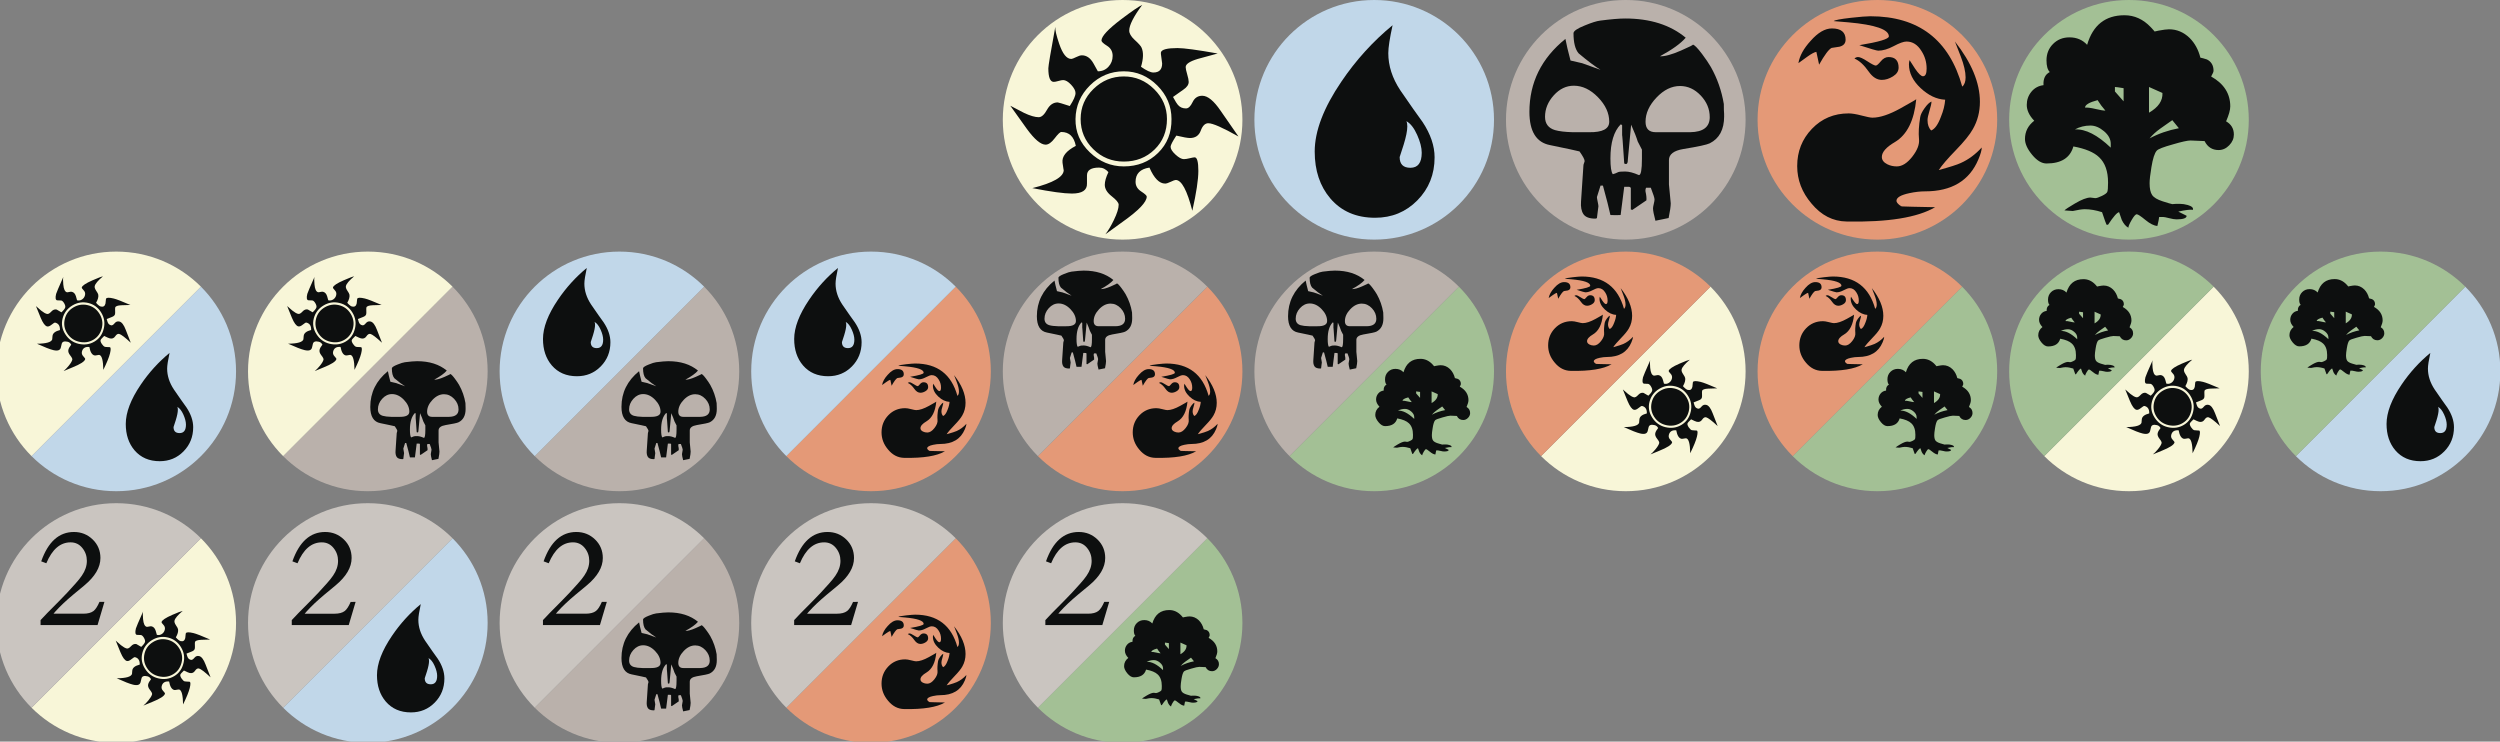 <?xml version="1.0" encoding="UTF-8" standalone="no"?>
<!-- Created with Inkscape (http://www.inkscape.org/) -->

<svg
   xmlns:dc="http://purl.org/dc/elements/1.1/"
   xmlns:cc="http://creativecommons.org/ns#"
   xmlns:rdf="http://www.w3.org/1999/02/22-rdf-syntax-ns#"
   xmlns:svg="http://www.w3.org/2000/svg"
   xmlns="http://www.w3.org/2000/svg"
   xmlns:sodipodi="http://sodipodi.sourceforge.net/DTD/sodipodi-0.dtd"
   xmlns:inkscape="http://www.inkscape.org/namespaces/inkscape"
   width="276.49mm"
   height="82.021mm"
   viewBox="0 0 276.49 82.021"
   version="1.1"
   id="svg1471"
   inkscape:version="0.92.4 (unknown)"
   sodipodi:docname="mana_symbols.svg">
  <rect x="0" y="0" width="276.49" height="82.021" fill="#808080" stroke="none"/>
  <defs
     id="defs1465" />
  <sodipodi:namedview
     id="base"
     pagecolor="#ffffff"
     bordercolor="#666666"
     borderopacity="1.0"
     inkscape:pageopacity="0.0"
     inkscape:pageshadow="2"
     inkscape:zoom="0.7"
     inkscape:cx="816.88752"
     inkscape:cy="48.060554"
     inkscape:document-units="mm"
     inkscape:current-layer="layer1"
     showgrid="false"
     fit-margin-top="0"
     fit-margin-left="0"
     fit-margin-right="0"
     fit-margin-bottom="0"
     inkscape:window-width="1920"
     inkscape:window-height="1020"
     inkscape:window-x="0"
     inkscape:window-y="34"
     inkscape:window-maximized="1" />
  <g
     inkscape:label="Layer 1"
     inkscape:groupmode="layer"
     id="layer1"
     transform="translate(34.679,-64.114)">
    <g
       transform="matrix(0.265,0,0,0.265,215.352,64.114)"
       id="g130">
      <path
         style="fill:#a3c095"
         inkscape:connector-curvature="0"
         d="M -5,49.998 C -5,77.613 -27.385,100 -55.002,100 -82.615,100 -105,77.613 -105,49.998 -105,22.385 -82.615,0 -55.002,0 -27.385,0 -5,22.385 -5,49.998 Z"
         id="path128" />
    </g>
    <path
       inkscape:connector-curvature="0"
       style="fill:#0d0f0f;stroke-width:0.265"
       d="m 212.378,78.99 c 0,0.441 -0.171,0.837 -0.512,1.19 -0.341,0.352 -0.733,0.529 -1.174,0.529 -0.704,0 -1.223,-0.331 -1.553,-0.992 l -1.553,-0.066 c -0.331,0 -0.981,0.144 -1.95,0.43 -1.036,0.286 -1.631,0.518 -1.785,0.694 -0.242,0.264 -0.44,0.882 -0.595,1.851 -0.133,0.793 -0.198,1.377 -0.198,1.752 0,0.594 0.093,1.03 0.281,1.305 0.188,0.275 0.573,0.507 1.156,0.694 0.583,0.187 0.942,0.292 1.074,0.314 0.088,0 0.231,-0.011 0.43,-0.033 h 0.396 c 0.286,0 0.583,0.045 0.892,0.132 0.441,0.132 0.628,0.309 0.562,0.529 -0.309,-0.044 -0.849,0.022 -1.62,0.198 l 0.925,0.462 c 0,0.265 -0.375,0.396 -1.123,0.396 -0.199,0 -0.469,-0.044 -0.81,-0.132 -0.342,-0.089 -0.568,-0.132 -0.677,-0.132 h -0.43 c -0.022,0.22 -0.088,0.55 -0.198,0.991 -0.375,-0.022 -0.815,-0.243 -1.322,-0.661 -0.507,-0.418 -0.826,-0.628 -0.958,-0.628 -0.133,0 -0.32,0.21 -0.562,0.628 -0.243,0.418 -0.364,0.705 -0.364,0.859 -0.286,-0.155 -0.528,-0.441 -0.728,-0.859 -0.088,-0.287 -0.187,-0.573 -0.297,-0.859 -0.22,0.022 -0.628,0.485 -1.223,1.389 h -0.166 c -0.044,-0.067 -0.21,-0.529 -0.496,-1.389 -0.683,-0.22 -1.322,-0.33 -1.917,-0.33 -0.286,0 -0.727,0.066 -1.322,0.198 l -0.925,-0.066 c 0.132,-0.132 0.517,-0.385 1.157,-0.76 0.749,-0.441 1.322,-0.661 1.719,-0.661 0.065,0 0.153,0.011 0.265,0.033 0.11,0.023 0.198,0.033 0.265,0.033 0.153,0 0.402,-0.083 0.743,-0.248 0.342,-0.165 0.539,-0.314 0.594,-0.446 0.056,-0.133 0.084,-0.474 0.084,-1.025 0,-1.256 -0.331,-2.192 -0.992,-2.809 -0.574,-0.551 -1.52,-0.947 -2.843,-1.19 -0.352,1.256 -1.344,1.885 -2.974,1.885 -0.529,0 -1.058,-0.319 -1.586,-0.959 -0.528,-0.639 -0.793,-1.223 -0.793,-1.752 0,-0.815 0.341,-1.487 1.024,-2.017 -0.55,-0.572 -0.826,-1.156 -0.826,-1.751 0,-0.551 0.17,-1.036 0.512,-1.455 0.342,-0.418 0.788,-0.66 1.339,-0.727 -0.044,-0.704 0.187,-1.19 0.694,-1.454 -0.242,-0.242 -0.363,-0.671 -0.363,-1.288 0,-0.727 0.242,-1.333 0.727,-1.818 0.484,-0.485 1.09,-0.728 1.817,-0.728 0.794,0 1.444,0.276 1.95,0.827 0.639,-2.181 2.016,-3.272 4.131,-3.272 1.102,0 2.071,0.441 2.909,1.322 0.309,0.33 0.462,0.507 0.462,0.528 -0.265,0 -0.132,-0.05 0.397,-0.148 0.528,-0.099 0.914,-0.149 1.157,-0.149 0.859,0 1.619,0.319 2.28,0.959 0.573,0.573 0.969,1.3 1.19,2.181 0.153,0.022 0.396,0.088 0.727,0.198 0.484,0.243 0.727,0.661 0.727,1.256 0,0.111 -0.089,0.32 -0.265,0.628 1.41,0.793 2.115,1.895 2.115,3.305 0,0.396 -0.154,0.948 -0.462,1.653 0.573,0.33 0.859,0.815 0.859,1.454 z m -13.617,1.454 v -0.429 c 0,-0.506 -0.248,-0.969 -0.743,-1.388 -0.496,-0.419 -0.997,-0.628 -1.504,-0.628 -0.618,0 -1.19,0.143 -1.719,0.429 1.168,-0.066 2.49,0.607 3.966,2.016 z m -0.594,-4.098 c -0.331,-0.375 -0.617,-0.761 -0.86,-1.157 -0.926,0.242 -1.388,0.518 -1.388,0.826 0.265,-0.021 0.65,0.028 1.156,0.149 0.506,0.121 0.871,0.182 1.091,0.182 z m 2.016,-1.025 v -1.454 c -0.529,-0.088 -0.85,-0.132 -0.959,-0.132 v 0.496 z m 4.296,-0.926 c -0.265,-0.11 -0.761,-0.331 -1.487,-0.661 v 2.842 c 1.035,-0.595 1.531,-1.322 1.487,-2.181 z m 1.817,3.9 -0.727,-0.892 c -0.44,0.309 -0.887,0.623 -1.339,0.942 -0.452,0.319 -0.843,0.678 -1.173,1.074 0.991,-0.53 2.071,-0.903 3.238,-1.124 z"
       id="path132" />
    <g
       transform="matrix(0.265,0,0,0.265,215.352,64.114)"
       id="g136">
      <circle
         style="fill:#e49977"
         cx="-160"
         cy="50"
         r="50"
         id="circle134" />
    </g>
    <path
       inkscape:connector-curvature="0"
       style="fill:#0d0f0f;stroke-width:0.265"
       d="m 184.122,81.74 c -0.988,2.358 -2.953,3.537 -5.894,3.537 -0.539,0 -1.123,0.067 -1.752,0.202 -0.943,0.202 -1.414,0.484 -1.414,0.843 0,0.112 0.078,0.241 0.236,0.387 0.157,0.146 0.292,0.219 0.404,0.219 -0.562,0 -0.18,0.017 1.145,0.051 1.325,0.034 2.156,0.051 2.493,0.051 -1.953,1.145 -5.221,1.672 -9.801,1.582 -1.505,-0.022 -2.796,-0.685 -3.873,-1.987 -1.056,-1.235 -1.583,-2.616 -1.583,-4.143 0,-1.616 0.544,-2.992 1.634,-4.126 1.088,-1.133 2.442,-1.7 4.058,-1.7 0.359,0 0.836,0.079 1.431,0.236 0.595,0.157 0.994,0.236 1.195,0.236 0.831,0 1.864,-0.342 3.099,-1.027 1.235,-0.685 1.819,-1.027 1.752,-1.027 -0.225,2.358 -1.011,3.941 -2.358,4.749 -0.965,0.562 -1.448,1.112 -1.448,1.65 0,0.337 0.202,0.607 0.606,0.809 0.314,0.157 0.662,0.236 1.044,0.236 0.584,0 1.156,-0.359 1.718,-1.077 0.561,-0.719 0.808,-1.37 0.741,-1.954 -0.067,-0.673 -0.022,-1.482 0.135,-2.425 0.044,-0.27 0.207,-0.601 0.488,-0.993 0.281,-0.393 0.533,-0.634 0.758,-0.724 0,0.202 -0.073,0.539 -0.219,1.01 -0.146,0.471 -0.219,0.82 -0.219,1.044 0,0.494 0.134,0.876 0.404,1.145 0.403,-0.157 0.763,-0.662 1.078,-1.516 0.269,-0.651 0.426,-1.28 0.471,-1.886 -0.944,-0.045 -1.847,-0.471 -2.711,-1.28 -0.865,-0.809 -1.296,-1.684 -1.296,-2.627 0,-0.157 0.022,-0.314 0.068,-0.472 0.134,0.202 0.336,0.517 0.606,0.943 0.382,0.561 0.674,0.842 0.877,0.842 0.269,0 0.403,-0.281 0.403,-0.842 0,-0.718 -0.191,-1.369 -0.573,-1.953 -0.427,-0.696 -0.977,-1.044 -1.65,-1.044 -0.315,0 -0.786,0.169 -1.414,0.505 -0.629,0.336 -1.202,0.505 -1.718,0.505 -0.158,0 -0.854,-0.203 -2.089,-0.607 2.178,-0.359 3.267,-0.684 3.267,-0.977 0,-0.763 -1.494,-1.28 -4.479,-1.549 -0.292,-0.022 -0.831,-0.067 -1.617,-0.135 0.089,-0.112 0.73,-0.236 1.92,-0.37 1.01,-0.112 1.718,-0.169 2.121,-0.169 5.344,0 8.734,2.594 10.171,7.781 0.247,-0.205 0.371,-0.547 0.371,-1.024 0,-0.615 -0.18,-1.389 -0.539,-2.322 -0.135,-0.364 -0.349,-0.91 -0.64,-1.639 1.841,2.346 2.762,4.569 2.762,6.667 0,1.105 -0.259,2.11 -0.775,3.011 -0.336,0.609 -0.966,1.387 -1.886,2.335 -0.921,0.947 -1.55,1.681 -1.887,2.199 1.235,-0.336 2.044,-0.595 2.426,-0.775 0.853,-0.381 1.627,-0.954 2.324,-1.718 0,0.293 -0.124,0.731 -0.37,1.314 z M 169.437,68.504 c 0,0.403 -0.225,0.662 -0.673,0.774 l -0.876,0.135 c -0.315,0.157 -0.775,0.775 -1.381,1.852 -0.068,-0.336 -0.169,-0.808 -0.303,-1.414 -0.202,0.023 -0.538,0.202 -1.01,0.539 -0.202,0.157 -0.528,0.393 -0.977,0.707 0.135,-0.808 0.584,-1.627 1.348,-2.459 0.808,-0.92 1.594,-1.38 2.357,-1.38 1.01,0 1.516,0.416 1.516,1.246 z m 5.861,3.098 c 0,0.382 -0.208,0.702 -0.623,0.96 -0.415,0.258 -0.825,0.388 -1.229,0.388 -0.539,0 -1.022,-0.303 -1.448,-0.91 -0.517,-0.741 -1.044,-1.224 -1.583,-1.449 0.112,-0.112 0.247,-0.168 0.405,-0.168 0.202,0 0.544,0.157 1.027,0.471 0.483,0.315 0.791,0.472 0.927,0.472 0.112,0 0.297,-0.157 0.556,-0.472 0.258,-0.314 0.544,-0.471 0.859,-0.471 0.741,2.65e-4 1.111,0.393 1.111,1.179 z"
       id="path138" />
    <g
       transform="matrix(0.265,0,0,0.265,215.352,64.114)"
       id="g142">
      <circle
         style="fill:#bab1ab"
         cx="-265"
         cy="49.998"
         r="50"
         id="circle140" />
    </g>
    <path
       inkscape:connector-curvature="0"
       style="fill:#0d0f0f;stroke-width:0.265"
       d="m 156.004,76.978 c 0,1.46 -0.531,2.456 -1.593,2.986 -0.31,0.155 -1.283,0.365 -2.92,0.631 -1.062,0.177 -1.592,0.587 -1.592,1.227 v 2.688 c 0,0.112 0.033,0.454 0.099,1.029 l 0.1,1.062 c 0,0.332 -0.077,0.875 -0.233,1.626 -0.42,0.088 -0.907,0.188 -1.46,0.3 -0.177,-0.664 -0.266,-1.118 -0.266,-1.362 0,-0.11 0.028,-0.276 0.083,-0.498 0.055,-0.221 0.084,-0.387 0.084,-0.498 0,-0.153 -0.138,-0.586 -0.412,-1.293 h -0.515 c -0.068,0.111 -0.091,0.254 -0.069,0.431 0.088,0.376 0.121,0.697 0.1,0.962 -0.376,0.266 -0.896,0.619 -1.56,1.062 -0.155,-0.044 -0.21,-0.066 -0.166,-0.066 v -2.356 c -0.043,-0.11 -0.155,-0.154 -0.332,-0.133 h -0.398 l -0.398,3.119 c -0.311,0.022 -0.686,0.022 -1.128,0 -0.156,-0.73 -0.432,-1.813 -0.829,-3.251 h -0.266 c -0.244,0.775 -0.376,1.196 -0.398,1.262 0,0.088 0.028,0.26 0.083,0.514 0.055,0.255 0.083,0.426 0.083,0.514 0,0.066 -0.022,0.232 -0.066,0.498 l -0.1,0.796 c -0.044,0.044 -0.1,0.066 -0.166,0.066 -0.664,0 -1.106,-0.166 -1.327,-0.497 -0.221,-0.332 -0.31,-0.797 -0.266,-1.395 l 0.266,-3.981 c 0,-0.067 0.022,-0.155 0.066,-0.266 0.043,-0.111 0.066,-0.188 0.066,-0.232 0,-0.177 -0.188,-0.531 -0.564,-1.062 -0.066,-0.022 -0.41,-0.1 -1.028,-0.233 -0.377,-0.088 -1.118,-0.243 -2.223,-0.465 -1.527,-0.287 -2.29,-1.515 -2.29,-3.683 0,-3.23 1.328,-5.917 3.982,-8.063 0.11,0.597 0.298,1.393 0.563,2.389 0.2,0.045 0.631,0.144 1.294,0.299 0.133,0.044 0.808,0.288 2.025,0.73 -0.62,-0.376 -1.427,-0.984 -2.423,-1.825 -0.376,-0.442 -0.564,-1.183 -0.564,-2.223 0,-0.243 0.421,-0.531 1.262,-0.864 0.751,-0.31 1.316,-0.486 1.692,-0.531 1.194,-0.154 2.112,-0.233 2.754,-0.233 2.765,0 4.998,0.709 6.701,2.124 -0.552,0.642 -1.504,1.327 -2.853,2.057 0.531,0.022 1.305,-0.187 2.323,-0.631 1.017,-0.442 1.449,-0.664 1.294,-0.664 0.177,0 0.531,0.355 1.062,1.062 0.398,0.531 0.718,1.007 0.962,1.426 0.707,1.262 1.183,2.621 1.427,4.081 0,0.51 0.011,0.874 0.033,1.095 v 0.266 z m -12.708,0.597 c 0,-0.951 -0.415,-1.853 -1.244,-2.705 -0.83,-0.852 -1.72,-1.277 -2.671,-1.277 -0.841,0 -1.581,0.357 -2.223,1.069 -0.642,0.713 -0.962,1.503 -0.962,2.371 0,0.756 0.365,1.247 1.095,1.469 0.465,0.134 1.116,0.212 1.957,0.234 h 1.825 c 1.481,0.022 2.223,-0.365 2.223,-1.161 z m 3.616,4.115 v -1.029 c -0.155,-0.287 -0.31,-0.586 -0.464,-0.896 -0.133,-0.443 -0.376,-1.062 -0.73,-1.859 l -0.365,3.882 c 0,0.31 -0.066,0.465 -0.199,0.465 -0.088,0 -0.155,-0.022 -0.199,-0.066 -0.155,-2.345 -0.233,-3.363 -0.233,-3.054 v -1.161 c -0.044,-0.067 -0.099,-0.1 -0.165,-0.1 -0.752,0.775 -1.128,2.025 -1.128,3.75 0,0.951 0.087,1.537 0.265,1.759 0.177,-0.044 0.376,-0.121 0.597,-0.232 0.088,-0.044 0.343,-0.067 0.764,-0.067 0.419,0 0.929,0.133 1.526,0.398 0.221,0 0.332,-0.597 0.332,-1.791 z m 7.499,-4.624 c 0,-0.891 -0.332,-1.687 -0.995,-2.388 -0.664,-0.701 -1.427,-1.052 -2.289,-1.052 -0.929,0 -1.798,0.425 -2.605,1.277 -0.808,0.852 -1.211,1.742 -1.211,2.671 0,0.775 0.376,1.161 1.128,1.161 h 3.816 c 1.437,-0.022 2.157,-0.578 2.157,-1.67 z"
       id="path144" />
    <g
       transform="matrix(0.265,0,0,0.265,215.352,64.114)"
       id="g148">
      <circle
         style="fill:#c1d7e9"
         cx="-370"
         cy="50"
         r="50"
         id="circle146" />
    </g>
    <path
       inkscape:connector-curvature="0"
       style="fill:#0d0f0f;stroke-width:0.265"
       d="m 122.083,86.265 c -1.267,1.289 -2.827,1.933 -4.68,1.933 -2.08,0 -3.73,-0.712 -4.951,-2.136 -1.153,-1.357 -1.73,-3.086 -1.73,-5.187 0,-2.26 0.983,-4.838 2.95,-7.732 1.604,-2.373 3.492,-4.453 5.663,-6.239 -0.317,1.447 -0.474,2.475 -0.474,3.086 0,1.402 0.44,2.769 1.322,4.103 1.085,1.582 1.91,2.759 2.476,3.526 0.882,1.334 1.322,2.634 1.322,3.899 5.3e-4,1.877 -0.633,3.459 -1.898,4.747 z m -0.034,-7.24 c -0.339,-0.757 -0.735,-1.26 -1.187,-1.509 0.068,0.136 0.102,0.328 0.102,0.577 0,0.475 -0.135,1.153 -0.407,2.034 l -0.44,1.357 c 0,0.791 0.395,1.187 1.186,1.187 0.836,0 1.255,-0.554 1.255,-1.662 0,-0.565 -0.169,-1.226 -0.509,-1.984 z"
       id="path150" />
    <g
       transform="matrix(0.265,0,0,0.265,215.352,64.114)"
       id="g154">
      <circle
         style="fill:#f8f6d8"
         cx="-475"
         cy="50"
         r="50"
         id="circle152" />
    </g>
    <path
       inkscape:connector-curvature="0"
       style="fill:#0d0f0f;stroke-width:0.265"
       d="m 102.293,79.212 c -1.736,-0.979 -2.849,-1.469 -3.338,-1.469 -0.356,0 -0.634,0.273 -0.834,0.818 -0.201,0.546 -0.601,0.818 -1.201,0.818 -0.245,0 -0.746,-0.089 -1.502,-0.267 -0.423,0.646 -0.634,1.057 -0.634,1.235 0,0.245 0.182,0.533 0.546,0.868 0.364,0.334 0.671,0.5 0.921,0.5 0.159,0 0.375,-0.033 0.648,-0.1 0.273,-0.066 0.455,-0.1 0.546,-0.1 0.273,0 0.409,0.501 0.409,1.502 0,0.957 -0.222,2.426 -0.668,4.406 -0.579,-2.27 -1.191,-3.405 -1.836,-3.405 -0.089,0 -0.273,0.067 -0.551,0.201 -0.279,0.133 -0.484,0.199 -0.618,0.199 -0.645,0 -1.224,-0.589 -1.736,-1.77 -1.024,0.156 -1.536,0.679 -1.536,1.57 0,0.446 0.206,0.801 0.618,1.068 0.411,0.267 0.618,0.457 0.618,0.568 0,0.601 -0.879,1.525 -2.638,2.771 -0.934,0.668 -1.58,1.135 -1.936,1.401 0.311,-0.4 0.622,-0.923 0.935,-1.568 0.356,-0.734 0.534,-1.302 0.534,-1.703 0,-0.222 -0.256,-0.534 -0.768,-0.935 -0.512,-0.4 -0.767,-0.823 -0.767,-1.268 0,-0.378 0.133,-0.845 0.4,-1.402 -0.289,-0.334 -0.634,-0.501 -1.035,-0.501 -0.89,0 -1.335,0.29 -1.335,0.868 0,-0.401 0,-0.1 0,0.901 0.022,0.734 -0.534,1.102 -1.67,1.102 -0.868,0 -2.326,-0.201 -4.373,-0.601 2.315,-0.579 3.472,-1.246 3.472,-2.003 0,0.089 -0.044,-0.178 -0.133,-0.801 -0.089,-0.689 0.401,-1.313 1.469,-1.869 -0.201,-1.023 -0.734,-1.536 -1.603,-1.536 -0.133,0 -0.379,0.234 -0.734,0.7 -0.356,0.469 -0.69,0.702 -1.001,0.702 -0.534,0 -1.225,-0.578 -2.07,-1.736 -0.401,-0.578 -1.013,-1.435 -1.836,-2.57 0.512,0.268 1.024,0.534 1.536,0.802 0.668,0.311 1.201,0.467 1.603,0.467 0.312,0 0.618,-0.273 0.918,-0.818 0.3,-0.545 0.696,-0.818 1.185,-0.818 0.067,0 0.512,0.133 1.335,0.401 0.422,-0.645 0.634,-1.124 0.634,-1.436 0,-0.267 -0.162,-0.573 -0.484,-0.918 -0.323,-0.345 -0.618,-0.517 -0.885,-0.517 -0.112,0 -0.284,0.033 -0.518,0.1 -0.233,0.067 -0.406,0.1 -0.517,0.1 -0.401,0 -0.601,-0.501 -0.601,-1.502 0,-0.267 0.256,-1.791 0.768,-4.573 -0.023,0.333 0.122,0.957 0.434,1.869 0.378,1.113 0.823,1.669 1.336,1.669 0.088,0 0.267,-0.067 0.534,-0.201 0.267,-0.133 0.478,-0.199 0.634,-0.199 0.512,0 0.934,0.289 1.269,0.867 l 0.501,0.901 c 0.467,0 0.857,-0.166 1.168,-0.5 0.312,-0.334 0.468,-0.735 0.468,-1.202 0,-0.489 -0.206,-0.863 -0.618,-1.118 -0.412,-0.256 -0.618,-0.451 -0.618,-0.584 0,-0.468 0.735,-1.257 2.203,-2.37 1.179,-0.89 1.947,-1.413 2.304,-1.569 -0.957,1.291 -1.436,2.236 -1.436,2.837 0,0.312 0.189,0.646 0.568,1.001 0.467,0.423 0.734,0.723 0.801,0.901 0.222,0.513 0.2,1.213 -0.067,2.103 0.601,0.423 1.057,0.634 1.369,0.634 0.645,0 0.968,-0.334 0.968,-1.001 0,-0.067 -0.028,-0.278 -0.083,-0.634 -0.056,-0.356 -0.072,-0.556 -0.051,-0.601 0.089,-0.312 0.701,-0.468 1.836,-0.468 0.712,0 2.192,0.201 4.44,0.601 -0.49,0.133 -1.224,0.333 -2.203,0.601 -0.89,0.267 -1.336,0.568 -1.336,0.901 0,0.156 0.055,0.423 0.167,0.801 0.111,0.379 0.167,0.656 0.167,0.835 0,0.311 -0.201,0.601 -0.601,0.867 l -1.135,0.802 c 0.267,0.49 0.445,0.779 0.534,0.868 0.222,0.267 0.523,0.401 0.901,0.401 0.267,0 0.512,-0.234 0.734,-0.701 0.222,-0.468 0.579,-0.701 1.068,-0.701 0.601,0 1.28,0.557 2.036,1.67 0.421,0.624 1.078,1.57 1.968,2.838 z m -7.41,-1.936 c 0,-1.424 -0.524,-2.659 -1.569,-3.706 -1.046,-1.046 -2.281,-1.569 -3.705,-1.569 -1.447,0 -2.693,0.518 -3.739,1.553 -1.046,1.035 -1.58,2.275 -1.602,3.722 -0.023,1.424 0.506,2.654 1.585,3.688 1.079,1.035 2.331,1.553 3.755,1.553 1.513,0 2.776,-0.496 3.788,-1.486 1.013,-0.99 1.508,-2.241 1.487,-3.755 z m -0.501,0 c 0,1.358 -0.456,2.482 -1.369,3.371 -0.913,0.891 -2.048,1.336 -3.405,1.336 -1.313,0 -2.437,-0.456 -3.371,-1.369 -0.934,-0.911 -1.402,-2.025 -1.402,-3.338 0,-1.29 0.472,-2.398 1.418,-3.321 0.947,-0.923 2.065,-1.386 3.355,-1.386 1.29,0 2.409,0.467 3.355,1.403 0.946,0.935 1.419,2.036 1.419,3.305 z"
       id="path156" />
    <g
       transform="matrix(0.265,0,0,0.265,215.352,64.114)"
       id="g170">
      <path
         style="fill:#c1d7e9"
         inkscape:connector-curvature="0"
         d="m -859.651,119.637 c 9.052,9.051 14.651,21.551 14.651,35.36 0,27.616 -22.387,50.003 -50.001,50.003 -13.806,0 -26.305,-5.596 -35.354,-14.646"
         id="path166" />
      <path
         style="fill:#f8f6d8"
         inkscape:connector-curvature="0"
         d="M -930.354,190.354 C -939.403,181.307 -945,168.805 -945,154.998 c 0,-27.613 22.386,-49.997 49.999,-49.997 13.804,0 26.302,5.594 35.35,14.637"
         id="path168" />
    </g>
    <path
       inkscape:connector-curvature="0"
       style="fill:#0d0f0f;stroke-width:0.265"
       d="m -14.38,114.034 c -0.713,0.725 -1.589,1.087 -2.632,1.087 -1.17,0 -2.098,-0.401 -2.785,-1.201 -0.649,-0.763 -0.973,-1.735 -0.973,-2.918 0,-1.271 0.553,-2.72 1.659,-4.348 0.902,-1.335 1.964,-2.505 3.185,-3.509 -0.178,0.814 -0.267,1.392 -0.267,1.736 0,0.788 0.247,1.557 0.744,2.307 0.61,0.89 1.074,1.552 1.392,1.983 0.496,0.75 0.744,1.482 0.744,2.193 -2.7e-4,1.056 -0.357,1.946 -1.068,2.67 z m -0.019,-4.071 c -0.191,-0.426 -0.414,-0.709 -0.668,-0.849 0.038,0.076 0.057,0.185 0.057,0.324 0,0.267 -0.076,0.649 -0.229,1.144 l -0.248,0.763 c 0,0.445 0.222,0.667 0.668,0.667 0.47,0 0.706,-0.311 0.706,-0.935 -2.6e-4,-0.318 -0.096,-0.69 -0.286,-1.116 z"
       id="path172" />
    <path
       inkscape:connector-curvature="0"
       style="fill:#0d0f0f;stroke-width:0.265"
       d="m -20.215,102.019 c -0.645,-0.599 -1.073,-0.924 -1.283,-0.974 -0.153,-0.037 -0.3,0.052 -0.442,0.266 -0.142,0.214 -0.342,0.29 -0.6,0.227 -0.105,-0.025 -0.311,-0.115 -0.617,-0.269 -0.248,0.234 -0.381,0.389 -0.4,0.465 -0.025,0.105 0.024,0.248 0.146,0.429 0.122,0.181 0.237,0.284 0.344,0.31 0.068,0.017 0.165,0.024 0.288,0.024 0.124,-5.3e-4 0.206,0.004 0.245,0.013 0.117,0.028 0.124,0.257 0.021,0.687 -0.098,0.411 -0.344,1.019 -0.739,1.823 -0.015,-1.034 -0.161,-1.584 -0.438,-1.65 -0.038,-0.009 -0.124,8e-4 -0.257,0.029 -0.134,0.028 -0.229,0.036 -0.286,0.023 -0.277,-0.067 -0.465,-0.379 -0.564,-0.938 -0.456,-0.038 -0.729,0.134 -0.821,0.516 -0.046,0.192 0.006,0.366 0.156,0.523 0.149,0.157 0.218,0.259 0.207,0.307 -0.061,0.259 -0.535,0.564 -1.417,0.919 -0.47,0.191 -0.796,0.325 -0.976,0.403 0.174,-0.139 0.362,-0.333 0.562,-0.578 0.228,-0.279 0.363,-0.504 0.404,-0.677 0.023,-0.095 -0.055,-0.256 -0.234,-0.48 -0.179,-0.225 -0.245,-0.432 -0.199,-0.623 0.039,-0.162 0.144,-0.349 0.316,-0.561 -0.09,-0.173 -0.221,-0.28 -0.393,-0.321 -0.382,-0.091 -0.603,-0.013 -0.663,0.236 0.041,-0.172 0.01,-0.043 -0.092,0.387 -0.066,0.318 -0.343,0.418 -0.83,0.302 -0.373,-0.09 -0.978,-0.325 -1.816,-0.707 1.054,-0.011 1.619,-0.179 1.697,-0.503 -0.009,0.039 -7.9e-4,-0.081 0.025,-0.358 0.033,-0.305 0.307,-0.523 0.822,-0.652 0.019,-0.46 -0.157,-0.734 -0.53,-0.824 -0.057,-0.014 -0.187,0.061 -0.387,0.226 -0.201,0.164 -0.369,0.23 -0.502,0.198 -0.229,-0.054 -0.466,-0.374 -0.71,-0.958 -0.113,-0.29 -0.288,-0.72 -0.524,-1.292 0.192,0.167 0.384,0.335 0.577,0.502 0.255,0.203 0.468,0.324 0.64,0.366 0.134,0.032 0.293,-0.054 0.478,-0.257 0.185,-0.203 0.383,-0.28 0.593,-0.229 0.029,0.007 0.206,0.11 0.532,0.309 0.248,-0.234 0.388,-0.417 0.42,-0.551 0.027,-0.115 -0.011,-0.262 -0.114,-0.444 -0.103,-0.181 -0.212,-0.285 -0.327,-0.314 -0.048,-0.011 -0.125,-0.015 -0.232,-0.01 -0.107,0.005 -0.185,0.001 -0.233,-0.01 -0.172,-0.041 -0.207,-0.276 -0.104,-0.707 0.027,-0.115 0.294,-0.743 0.8,-1.885 -0.044,0.14 -0.046,0.424 -0.006,0.847 0.048,0.517 0.182,0.801 0.402,0.854 0.038,0.009 0.121,-0.001 0.25,-0.031 0.128,-0.03 0.226,-0.037 0.292,-0.021 0.22,0.052 0.371,0.22 0.456,0.503 l 0.122,0.438 c 0.2,0.048 0.385,0.017 0.553,-0.095 0.168,-0.111 0.277,-0.267 0.325,-0.468 0.05,-0.21 0,-0.391 -0.15,-0.544 -0.151,-0.152 -0.219,-0.257 -0.205,-0.314 0.048,-0.201 0.445,-0.464 1.189,-0.791 0.598,-0.261 0.981,-0.407 1.151,-0.437 -0.543,0.456 -0.846,0.812 -0.908,1.071 -0.032,0.134 0.015,0.297 0.141,0.489 0.157,0.229 0.241,0.386 0.251,0.469 0.043,0.243 -0.039,0.542 -0.244,0.897 0.215,0.243 0.389,0.381 0.523,0.413 0.276,0.066 0.45,-0.044 0.518,-0.331 0.007,-0.029 0.017,-0.122 0.03,-0.281 0.012,-0.159 0.026,-0.246 0.04,-0.264 0.071,-0.125 0.349,-0.129 0.837,-0.012 0.306,0.073 0.92,0.311 1.845,0.714 -0.224,0.007 -0.56,0.017 -1.008,0.032 -0.41,0.023 -0.632,0.106 -0.666,0.25 -0.016,0.067 -0.02,0.187 -0.011,0.361 0.009,0.174 0.004,0.3 -0.014,0.376 -0.032,0.134 -0.148,0.237 -0.347,0.311 l -0.57,0.227 c 0.065,0.237 0.111,0.38 0.14,0.427 0.069,0.138 0.183,0.226 0.346,0.265 0.115,0.028 0.244,-0.048 0.388,-0.226 0.143,-0.178 0.321,-0.241 0.531,-0.191 0.258,0.061 0.492,0.37 0.703,0.926 0.117,0.311 0.301,0.784 0.554,1.421 z m -2.983,-1.593 c 0.146,-0.612 0.048,-1.196 -0.293,-1.752 -0.342,-0.557 -0.819,-0.908 -1.43,-1.055 -0.622,-0.149 -1.21,-0.054 -1.765,0.283 -0.555,0.336 -0.912,0.814 -1.07,1.433 -0.156,0.609 -0.056,1.192 0.302,1.747 0.357,0.556 0.841,0.906 1.453,1.053 0.65,0.155 1.243,0.073 1.779,-0.249 0.536,-0.321 0.877,-0.808 1.024,-1.46 z m -0.215,-0.051 c -0.139,0.583 -0.451,1.019 -0.934,1.307 -0.483,0.288 -1.017,0.363 -1.599,0.224 -0.564,-0.135 -0.999,-0.447 -1.307,-0.934 -0.308,-0.488 -0.394,-1.013 -0.259,-1.577 0.133,-0.554 0.449,-0.981 0.95,-1.281 0.502,-0.299 1.029,-0.382 1.583,-0.25 0.554,0.132 0.986,0.448 1.296,0.946 0.31,0.499 0.4,1.02 0.27,1.565 z"
       id="path174" />
    <g
       transform="matrix(0.265,0,0,0.265,215.352,64.114)"
       id="g180">
      <path
         style="fill:#bab1ab"
         inkscape:connector-curvature="0"
         d="m -754.651,119.637 c 9.052,9.051 14.651,21.551 14.651,35.36 0,27.616 -22.386,50.003 -50.001,50.003 -13.806,0 -26.305,-5.596 -35.354,-14.646"
         id="path176" />
      <path
         style="fill:#f8f6d8"
         inkscape:connector-curvature="0"
         d="M -825.354,190.354 C -834.403,181.307 -840,168.805 -840,154.998 c 0,-27.613 22.386,-49.997 49.999,-49.997 13.804,0 26.302,5.594 35.35,14.637"
         id="path178" />
    </g>
    <path
       inkscape:connector-curvature="0"
       style="fill:#0d0f0f;stroke-width:0.265"
       d="m 16.814,109.355 c 0,0.715 -0.26,1.202 -0.78,1.462 -0.152,0.076 -0.628,0.179 -1.43,0.308 -0.519,0.087 -0.779,0.287 -0.779,0.601 v 1.316 c 0,0.055 0.017,0.223 0.049,0.504 l 0.049,0.52 c 0,0.162 -0.038,0.428 -0.114,0.796 -0.206,0.043 -0.444,0.092 -0.715,0.147 -0.087,-0.325 -0.13,-0.547 -0.13,-0.667 0,-0.054 0.013,-0.135 0.041,-0.244 0.027,-0.108 0.041,-0.189 0.041,-0.244 0,-0.075 -0.067,-0.287 -0.202,-0.633 h -0.252 c -0.033,0.054 -0.044,0.125 -0.034,0.211 0.043,0.184 0.059,0.341 0.049,0.471 -0.184,0.13 -0.438,0.303 -0.763,0.52 -0.076,-0.022 -0.103,-0.033 -0.082,-0.033 v -1.153 c -0.021,-0.054 -0.075,-0.075 -0.162,-0.065 h -0.195 l -0.195,1.527 c -0.152,0.011 -0.335,0.011 -0.552,0 -0.076,-0.357 -0.211,-0.887 -0.406,-1.592 h -0.13 c -0.119,0.379 -0.184,0.585 -0.195,0.618 0,0.043 0.014,0.127 0.041,0.252 0.027,0.125 0.041,0.208 0.041,0.252 0,0.032 -0.011,0.114 -0.033,0.244 l -0.049,0.39 c -0.022,0.021 -0.048,0.032 -0.081,0.032 -0.325,0 -0.542,-0.081 -0.65,-0.243 -0.109,-0.163 -0.152,-0.39 -0.13,-0.683 l 0.13,-1.949 c 0,-0.033 0.01,-0.076 0.032,-0.13 0.022,-0.054 0.033,-0.092 0.033,-0.113 0,-0.087 -0.092,-0.26 -0.276,-0.521 -0.033,-0.011 -0.2,-0.049 -0.504,-0.114 -0.184,-0.043 -0.547,-0.119 -1.088,-0.227 -0.747,-0.141 -1.121,-0.742 -1.121,-1.803 0,-1.582 0.65,-2.897 1.949,-3.948 0.054,0.293 0.147,0.682 0.276,1.169 0.097,0.022 0.309,0.071 0.633,0.147 0.065,0.021 0.395,0.141 0.991,0.357 -0.303,-0.184 -0.698,-0.481 -1.185,-0.893 -0.184,-0.216 -0.277,-0.579 -0.277,-1.088 0,-0.12 0.206,-0.26 0.618,-0.423 0.368,-0.151 0.644,-0.237 0.828,-0.259 0.584,-0.076 1.034,-0.114 1.348,-0.114 1.353,0 2.447,0.347 3.281,1.04 -0.27,0.314 -0.736,0.649 -1.397,1.007 0.26,0.011 0.639,-0.092 1.137,-0.309 0.498,-0.216 0.709,-0.325 0.633,-0.325 0.086,0 0.26,0.174 0.52,0.52 0.194,0.26 0.352,0.493 0.471,0.699 0.347,0.617 0.579,1.284 0.699,1.998 0,0.249 0.005,0.428 0.016,0.536 z m -6.222,0.293 c 0,-0.466 -0.203,-0.907 -0.609,-1.325 -0.406,-0.417 -0.843,-0.625 -1.308,-0.625 -0.411,0 -0.774,0.175 -1.088,0.523 -0.314,0.349 -0.471,0.736 -0.471,1.162 0,0.37 0.179,0.611 0.536,0.719 0.228,0.066 0.547,0.104 0.958,0.115 h 0.893 c 0.726,0.009 1.088,-0.18 1.088,-0.569 z m 1.771,2.014 v -0.503 c -0.076,-0.141 -0.152,-0.288 -0.227,-0.439 -0.065,-0.216 -0.184,-0.519 -0.357,-0.91 l -0.179,1.901 c 0,0.152 -0.032,0.228 -0.098,0.228 -0.043,0 -0.076,-0.011 -0.097,-0.033 -0.076,-1.148 -0.114,-1.646 -0.114,-1.494 v -0.568 c -0.022,-0.033 -0.049,-0.05 -0.082,-0.05 -0.368,0.38 -0.552,0.992 -0.552,1.836 0,0.466 0.043,0.753 0.13,0.862 0.087,-0.022 0.184,-0.06 0.293,-0.114 0.043,-0.022 0.167,-0.033 0.373,-0.033 0.205,0 0.455,0.065 0.747,0.194 0.109,-8e-4 0.163,-0.292 0.163,-0.877 z m 3.671,-2.264 c 0,-0.436 -0.162,-0.825 -0.487,-1.169 -0.325,-0.343 -0.699,-0.515 -1.12,-0.515 -0.455,0 -0.881,0.208 -1.276,0.625 -0.396,0.417 -0.593,0.853 -0.593,1.308 0,0.379 0.184,0.568 0.552,0.568 h 1.868 c 0.704,-0.011 1.056,-0.283 1.056,-0.818 z"
       id="path182" />
    <path
       inkscape:connector-curvature="0"
       style="fill:#0d0f0f;stroke-width:0.265"
       d="m 7.566,102.019 c -0.645,-0.599 -1.073,-0.924 -1.283,-0.974 -0.153,-0.037 -0.3,0.052 -0.442,0.266 -0.142,0.214 -0.342,0.29 -0.6,0.227 -0.105,-0.025 -0.311,-0.114 -0.617,-0.269 -0.248,0.234 -0.381,0.389 -0.4,0.465 -0.025,0.105 0.024,0.248 0.146,0.429 0.122,0.181 0.237,0.283 0.344,0.309 0.068,0.017 0.165,0.024 0.288,0.024 0.124,0 0.206,0.004 0.245,0.013 0.117,0.028 0.124,0.257 0.021,0.687 -0.098,0.411 -0.344,1.019 -0.739,1.823 -0.015,-1.034 -0.161,-1.584 -0.438,-1.65 -0.038,-0.009 -0.124,8e-4 -0.257,0.029 -0.134,0.028 -0.229,0.036 -0.286,0.023 -0.277,-0.066 -0.465,-0.379 -0.564,-0.938 -0.456,-0.038 -0.729,0.134 -0.821,0.516 -0.046,0.192 0.006,0.366 0.156,0.523 0.149,0.157 0.218,0.26 0.207,0.307 -0.061,0.259 -0.535,0.564 -1.417,0.919 -0.47,0.191 -0.796,0.325 -0.976,0.403 0.174,-0.14 0.362,-0.333 0.562,-0.578 0.228,-0.279 0.363,-0.504 0.404,-0.677 0.023,-0.095 -0.055,-0.255 -0.234,-0.48 -0.179,-0.225 -0.245,-0.432 -0.199,-0.623 0.039,-0.163 0.144,-0.35 0.316,-0.562 -0.09,-0.173 -0.221,-0.28 -0.393,-0.321 -0.382,-0.092 -0.603,-0.013 -0.663,0.235 0.041,-0.172 0.01,-0.043 -0.092,0.387 -0.066,0.317 -0.343,0.418 -0.83,0.301 -0.373,-0.089 -0.978,-0.325 -1.816,-0.707 1.054,-0.011 1.619,-0.179 1.697,-0.504 -0.009,0.039 -7.9e-4,-0.081 0.025,-0.358 0.033,-0.305 0.307,-0.523 0.822,-0.652 0.019,-0.459 -0.157,-0.734 -0.53,-0.823 -0.057,-0.015 -0.187,0.061 -0.387,0.225 -0.201,0.164 -0.369,0.23 -0.502,0.198 -0.229,-0.055 -0.466,-0.374 -0.71,-0.958 -0.113,-0.29 -0.288,-0.72 -0.524,-1.292 0.192,0.167 0.384,0.335 0.577,0.502 0.255,0.203 0.468,0.324 0.64,0.366 0.134,0.032 0.293,-0.053 0.478,-0.257 0.185,-0.203 0.383,-0.279 0.593,-0.229 0.029,0.007 0.206,0.11 0.532,0.309 0.248,-0.233 0.388,-0.417 0.42,-0.551 0.027,-0.114 -0.011,-0.262 -0.114,-0.444 -0.103,-0.181 -0.212,-0.285 -0.327,-0.314 -0.048,-0.011 -0.125,-0.015 -0.232,-0.01 -0.107,0.005 -0.185,0.002 -0.233,-0.01 -0.172,-0.041 -0.207,-0.276 -0.104,-0.706 0.027,-0.115 0.294,-0.743 0.8,-1.885 -0.044,0.14 -0.046,0.424 -0.006,0.848 0.048,0.517 0.182,0.8 0.402,0.854 0.038,0.009 0.121,-0.001 0.25,-0.031 0.128,-0.03 0.226,-0.037 0.292,-0.021 0.22,0.053 0.371,0.22 0.456,0.503 l 0.122,0.438 c 0.2,0.048 0.385,0.017 0.553,-0.094 0.168,-0.111 0.277,-0.268 0.325,-0.468 0.05,-0.21 0,-0.391 -0.15,-0.544 -0.151,-0.152 -0.219,-0.257 -0.205,-0.314 0.048,-0.201 0.445,-0.464 1.189,-0.79 0.598,-0.261 0.981,-0.407 1.151,-0.437 -0.543,0.456 -0.846,0.812 -0.908,1.071 -0.032,0.134 0.015,0.297 0.141,0.489 0.157,0.229 0.241,0.386 0.251,0.469 0.043,0.243 -0.039,0.542 -0.244,0.897 0.215,0.243 0.389,0.381 0.523,0.413 0.276,0.066 0.45,-0.044 0.518,-0.331 0.007,-0.029 0.017,-0.122 0.03,-0.28 0.012,-0.159 0.026,-0.247 0.04,-0.264 0.071,-0.125 0.349,-0.128 0.837,-0.012 0.306,0.073 0.92,0.311 1.845,0.714 -0.224,0.007 -0.56,0.017 -1.008,0.032 -0.41,0.023 -0.632,0.107 -0.666,0.25 -0.016,0.067 -0.02,0.187 -0.011,0.361 0.009,0.174 0.004,0.299 -0.014,0.375 -0.032,0.134 -0.148,0.237 -0.347,0.311 l -0.57,0.227 c 0.065,0.238 0.111,0.38 0.141,0.427 0.069,0.138 0.183,0.226 0.346,0.265 0.115,0.028 0.244,-0.048 0.388,-0.226 0.143,-0.178 0.321,-0.241 0.531,-0.191 0.258,0.062 0.492,0.37 0.703,0.926 0.117,0.311 0.301,0.784 0.554,1.421 z m -2.983,-1.593 c 0.146,-0.611 0.048,-1.196 -0.293,-1.753 -0.342,-0.557 -0.819,-0.908 -1.43,-1.054 -0.622,-0.149 -1.21,-0.055 -1.765,0.282 -0.555,0.336 -0.912,0.814 -1.07,1.433 -0.156,0.609 -0.056,1.192 0.302,1.747 0.357,0.555 0.841,0.906 1.453,1.052 0.65,0.155 1.243,0.072 1.779,-0.248 0.536,-0.321 0.877,-0.809 1.024,-1.46 z m -0.215,-0.052 c -0.139,0.583 -0.451,1.019 -0.934,1.307 -0.483,0.289 -1.017,0.363 -1.599,0.224 -0.564,-0.135 -0.999,-0.447 -1.307,-0.934 -0.308,-0.488 -0.394,-1.013 -0.259,-1.577 0.133,-0.554 0.449,-0.981 0.95,-1.281 0.502,-0.299 1.029,-0.382 1.583,-0.25 0.554,0.132 0.986,0.448 1.296,0.946 0.31,0.499 0.4,1.02 0.27,1.565 z"
       id="path184" />
    <g
       transform="matrix(0.265,0,0,0.265,215.352,64.114)"
       id="g190">
      <path
         style="fill:#bab1ab"
         inkscape:connector-curvature="0"
         d="m -649.651,119.637 c 9.052,9.051 14.651,21.551 14.651,35.36 0,27.616 -22.387,50.003 -50,50.003 -13.807,0 -26.305,-5.596 -35.354,-14.646"
         id="path186" />
      <path
         style="fill:#c1d7e9"
         inkscape:connector-curvature="0"
         d="M -720.354,190.354 C -729.403,181.307 -735,168.805 -735,154.998 c 0,-27.613 22.387,-49.997 50,-49.997 13.802,0 26.301,5.594 35.349,14.637"
         id="path188" />
    </g>
    <path
       inkscape:connector-curvature="0"
       style="fill:#0d0f0f;stroke-width:0.265"
       d="m 31.762,104.637 c -0.712,0.724 -1.589,1.087 -2.632,1.087 -1.17,0 -2.098,-0.4 -2.784,-1.201 -0.649,-0.763 -0.973,-1.736 -0.973,-2.918 0,-1.271 0.553,-2.721 1.659,-4.349 0.902,-1.335 1.964,-2.504 3.185,-3.509 -0.178,0.814 -0.267,1.392 -0.267,1.735 0,0.788 0.247,1.558 0.744,2.308 0.61,0.89 1.074,1.551 1.392,1.983 0.496,0.75 0.744,1.482 0.744,2.193 0,1.056 -0.356,1.946 -1.068,2.671 z m -0.019,-4.071 c -0.191,-0.426 -0.413,-0.709 -0.668,-0.85 0.038,0.076 0.057,0.184 0.057,0.325 0,0.267 -0.076,0.648 -0.229,1.144 l -0.248,0.763 c 0,0.445 0.223,0.667 0.668,0.667 0.47,0 0.706,-0.312 0.706,-0.934 -2.6e-4,-0.318 -0.096,-0.69 -0.286,-1.115 z"
       id="path192" />
    <path
       inkscape:connector-curvature="0"
       style="fill:#0d0f0f;stroke-width:0.265"
       d="m 44.595,109.355 c 0,0.715 -0.26,1.202 -0.78,1.462 -0.152,0.076 -0.628,0.179 -1.43,0.308 -0.519,0.087 -0.779,0.287 -0.779,0.601 v 1.316 c 0,0.055 0.017,0.223 0.049,0.504 l 0.049,0.52 c 0,0.162 -0.038,0.428 -0.114,0.796 -0.206,0.043 -0.444,0.092 -0.715,0.147 -0.087,-0.325 -0.13,-0.547 -0.13,-0.667 0,-0.054 0.013,-0.135 0.041,-0.244 0.027,-0.108 0.041,-0.189 0.041,-0.244 0,-0.075 -0.067,-0.287 -0.202,-0.633 h -0.252 c -0.033,0.054 -0.044,0.125 -0.034,0.211 0.043,0.184 0.059,0.341 0.049,0.471 -0.184,0.13 -0.438,0.303 -0.763,0.52 -0.076,-0.022 -0.103,-0.033 -0.082,-0.033 v -1.153 c -0.021,-0.054 -0.075,-0.075 -0.162,-0.065 h -0.195 l -0.195,1.527 c -0.152,0.011 -0.335,0.011 -0.552,0 -0.076,-0.357 -0.211,-0.887 -0.406,-1.592 h -0.13 c -0.119,0.379 -0.184,0.585 -0.195,0.618 0,0.043 0.014,0.127 0.041,0.252 0.027,0.125 0.041,0.208 0.041,0.252 0,0.032 -0.011,0.114 -0.033,0.244 l -0.049,0.39 c -0.022,0.021 -0.048,0.032 -0.081,0.032 -0.325,0 -0.542,-0.081 -0.65,-0.243 -0.109,-0.163 -0.152,-0.39 -0.13,-0.683 l 0.13,-1.949 c 0,-0.033 0.01,-0.076 0.032,-0.13 0.022,-0.054 0.033,-0.092 0.033,-0.113 0,-0.087 -0.092,-0.26 -0.276,-0.521 -0.033,-0.011 -0.2,-0.049 -0.504,-0.114 -0.184,-0.043 -0.547,-0.119 -1.088,-0.227 -0.747,-0.141 -1.121,-0.742 -1.121,-1.803 0,-1.582 0.65,-2.897 1.949,-3.948 0.054,0.293 0.147,0.682 0.276,1.169 0.097,0.022 0.309,0.071 0.633,0.147 0.065,0.021 0.395,0.141 0.991,0.357 -0.303,-0.184 -0.699,-0.481 -1.185,-0.893 -0.184,-0.216 -0.277,-0.579 -0.277,-1.088 0,-0.12 0.206,-0.26 0.618,-0.423 0.368,-0.151 0.644,-0.237 0.828,-0.259 0.584,-0.076 1.034,-0.114 1.348,-0.114 1.353,0 2.447,0.347 3.281,1.04 -0.27,0.314 -0.736,0.649 -1.397,1.007 0.26,0.011 0.639,-0.092 1.137,-0.309 0.498,-0.216 0.709,-0.325 0.633,-0.325 0.086,0 0.26,0.174 0.52,0.52 0.194,0.26 0.352,0.493 0.471,0.699 0.347,0.617 0.579,1.284 0.699,1.998 0,0.249 0.005,0.428 0.016,0.536 z m -6.222,0.293 c 0,-0.466 -0.203,-0.907 -0.609,-1.325 -0.406,-0.417 -0.843,-0.625 -1.308,-0.625 -0.411,0 -0.774,0.175 -1.088,0.523 -0.314,0.349 -0.471,0.736 -0.471,1.162 0,0.37 0.179,0.611 0.536,0.719 0.228,0.066 0.547,0.104 0.958,0.115 h 0.893 c 0.726,0.009 1.088,-0.18 1.088,-0.569 z m 1.771,2.014 v -0.503 c -0.076,-0.141 -0.152,-0.288 -0.227,-0.439 -0.065,-0.216 -0.184,-0.519 -0.357,-0.91 l -0.179,1.901 c 0,0.152 -0.032,0.228 -0.098,0.228 -0.043,0 -0.076,-0.011 -0.097,-0.033 -0.076,-1.148 -0.114,-1.646 -0.114,-1.494 v -0.568 c -0.022,-0.033 -0.049,-0.05 -0.082,-0.05 -0.368,0.38 -0.552,0.992 -0.552,1.836 0,0.466 0.043,0.753 0.13,0.862 0.087,-0.022 0.184,-0.06 0.293,-0.114 0.043,-0.022 0.167,-0.033 0.373,-0.033 0.205,0 0.455,0.065 0.747,0.194 0.108,-8e-4 0.162,-0.292 0.162,-0.877 z m 3.671,-2.264 c 0,-0.436 -0.162,-0.825 -0.487,-1.169 -0.325,-0.343 -0.699,-0.515 -1.12,-0.515 -0.455,0 -0.881,0.208 -1.276,0.625 -0.396,0.417 -0.593,0.853 -0.593,1.308 0,0.379 0.184,0.568 0.552,0.568 h 1.868 c 0.704,-0.011 1.056,-0.283 1.056,-0.818 z"
       id="path194" />
    <g
       transform="matrix(0.265,0,0,0.265,215.352,64.114)"
       id="g200">
      <path
         style="fill:#e49977"
         inkscape:connector-curvature="0"
         d="m -544.651,119.637 c 9.052,9.051 14.651,21.551 14.651,35.36 0,27.616 -22.387,50.003 -50,50.003 -13.807,0 -26.305,-5.596 -35.354,-14.646"
         id="path196" />
      <path
         style="fill:#c1d7e9"
         inkscape:connector-curvature="0"
         d="M -615.354,190.354 C -624.403,181.307 -630,168.805 -630,154.998 c 0,-27.613 22.387,-49.997 50,-49.997 13.802,0 26.301,5.594 35.349,14.637"
         id="path198" />
    </g>
    <path
       inkscape:connector-curvature="0"
       style="fill:#0d0f0f;stroke-width:0.265"
       d="m 72.027,111.591 c -0.455,1.085 -1.357,1.626 -2.709,1.626 -0.248,0 -0.516,0.03 -0.805,0.093 -0.434,0.093 -0.65,0.222 -0.65,0.388 0,0.052 0.036,0.111 0.108,0.178 0.072,0.067 0.134,0.101 0.186,0.101 -0.259,0 -0.083,0.008 0.526,0.022 0.609,0.016 0.991,0.024 1.146,0.024 -0.898,0.526 -2.4,0.769 -4.506,0.728 -0.692,-0.01 -1.285,-0.314 -1.78,-0.913 -0.486,-0.568 -0.728,-1.203 -0.728,-1.904 0,-0.743 0.25,-1.375 0.751,-1.897 0.5,-0.521 1.122,-0.781 1.866,-0.781 0.165,0 0.384,0.036 0.658,0.108 0.274,0.072 0.457,0.108 0.55,0.108 0.382,0 0.857,-0.158 1.425,-0.472 0.568,-0.315 0.836,-0.472 0.805,-0.472 -0.103,1.084 -0.465,1.812 -1.084,2.183 -0.444,0.259 -0.666,0.512 -0.666,0.759 0,0.155 0.093,0.279 0.278,0.372 0.144,0.072 0.305,0.108 0.48,0.108 0.268,0 0.531,-0.165 0.79,-0.495 0.258,-0.33 0.371,-0.629 0.34,-0.898 -0.031,-0.31 -0.01,-0.682 0.062,-1.115 0.02,-0.124 0.096,-0.276 0.224,-0.457 0.129,-0.181 0.246,-0.292 0.348,-0.334 0,0.094 -0.034,0.248 -0.101,0.465 -0.067,0.217 -0.101,0.378 -0.101,0.48 0,0.228 0.062,0.403 0.186,0.527 0.185,-0.072 0.35,-0.304 0.495,-0.697 0.124,-0.299 0.196,-0.588 0.217,-0.866 -0.434,-0.021 -0.85,-0.217 -1.246,-0.589 -0.397,-0.371 -0.596,-0.774 -0.596,-1.207 0,-0.072 0.01,-0.145 0.031,-0.217 0.061,0.093 0.154,0.238 0.279,0.434 0.175,0.258 0.31,0.387 0.402,0.387 0.124,0 0.186,-0.129 0.186,-0.387 0,-0.33 -0.088,-0.63 -0.263,-0.898 -0.197,-0.32 -0.45,-0.48 -0.759,-0.48 -0.145,0 -0.361,0.077 -0.65,0.232 -0.289,0.155 -0.552,0.232 -0.789,0.232 -0.072,0 -0.393,-0.093 -0.96,-0.279 1.001,-0.165 1.502,-0.315 1.502,-0.45 0,-0.351 -0.686,-0.588 -2.059,-0.711 -0.134,-0.01 -0.382,-0.031 -0.743,-0.062 0.041,-0.051 0.335,-0.108 0.883,-0.17 0.464,-0.051 0.789,-0.077 0.975,-0.077 2.457,0 4.015,1.192 4.676,3.577 0.114,-0.095 0.171,-0.251 0.171,-0.471 0,-0.283 -0.083,-0.638 -0.248,-1.067 -0.062,-0.168 -0.161,-0.419 -0.294,-0.754 0.846,1.078 1.27,2.1 1.27,3.065 0,0.509 -0.119,0.97 -0.357,1.384 -0.154,0.28 -0.444,0.638 -0.867,1.074 -0.423,0.435 -0.712,0.772 -0.867,1.011 0.568,-0.155 0.94,-0.274 1.115,-0.356 0.392,-0.176 0.748,-0.439 1.068,-0.79 0,0.135 -0.057,0.337 -0.17,0.604 z m -6.751,-6.084 c 0,0.185 -0.103,0.305 -0.31,0.357 l -0.402,0.061 c -0.145,0.072 -0.356,0.357 -0.634,0.852 -0.031,-0.155 -0.078,-0.371 -0.14,-0.65 -0.093,0.01 -0.247,0.093 -0.464,0.248 -0.093,0.072 -0.243,0.181 -0.45,0.325 0.062,-0.371 0.269,-0.748 0.62,-1.13 0.371,-0.423 0.733,-0.634 1.084,-0.634 0.464,-5.3e-4 0.697,0.19 0.697,0.572 z m 2.694,1.425 c 0,0.175 -0.096,0.323 -0.287,0.441 -0.191,0.118 -0.379,0.178 -0.565,0.178 -0.248,0 -0.47,-0.139 -0.666,-0.418 -0.238,-0.34 -0.48,-0.562 -0.728,-0.666 0.051,-0.052 0.114,-0.077 0.186,-0.077 0.092,0 0.25,0.072 0.472,0.216 0.221,0.145 0.364,0.217 0.426,0.217 0.052,0 0.137,-0.072 0.255,-0.217 0.119,-0.145 0.25,-0.216 0.395,-0.216 0.341,0 0.511,0.181 0.511,0.542 z"
       id="path202" />
    <path
       inkscape:connector-curvature="0"
       style="fill:#0d0f0f;stroke-width:0.265"
       d="m 59.543,104.637 c -0.713,0.724 -1.589,1.087 -2.632,1.087 -1.17,0 -2.098,-0.4 -2.784,-1.201 -0.649,-0.763 -0.973,-1.736 -0.973,-2.918 0,-1.271 0.553,-2.721 1.659,-4.349 0.902,-1.335 1.964,-2.504 3.185,-3.509 -0.178,0.814 -0.267,1.392 -0.267,1.735 0,0.788 0.247,1.558 0.744,2.308 0.61,0.89 1.074,1.551 1.392,1.983 0.496,0.75 0.744,1.482 0.744,2.193 -2.65e-4,1.056 -0.357,1.946 -1.068,2.671 z m -0.019,-4.071 c -0.191,-0.426 -0.413,-0.709 -0.668,-0.85 0.038,0.076 0.057,0.184 0.057,0.325 0,0.267 -0.076,0.648 -0.229,1.144 l -0.248,0.763 c 0,0.445 0.223,0.667 0.668,0.667 0.47,0 0.706,-0.312 0.706,-0.934 -2.64e-4,-0.318 -0.096,-0.69 -0.286,-1.115 z"
       id="path204" />
    <g
       transform="matrix(0.265,0,0,0.265,215.352,64.114)"
       id="g210">
      <path
         style="fill:#e49977"
         inkscape:connector-curvature="0"
         d="m -439.651,119.637 c 9.052,9.051 14.651,21.551 14.651,35.36 0,27.616 -22.387,50.003 -50,50.003 -13.807,0 -26.305,-5.596 -35.354,-14.646"
         id="path206" />
      <path
         style="fill:#bab1ab"
         inkscape:connector-curvature="0"
         d="M -510.354,190.354 C -519.403,181.307 -525,168.805 -525,154.998 c 0,-27.613 22.387,-49.997 50,-49.997 13.802,0 26.301,5.594 35.349,14.637"
         id="path208" />
    </g>
    <path
       inkscape:connector-curvature="0"
       style="fill:#0d0f0f;stroke-width:0.265"
       d="m 99.808,111.591 c -0.455,1.085 -1.357,1.626 -2.709,1.626 -0.248,0 -0.516,0.03 -0.805,0.093 -0.434,0.093 -0.65,0.222 -0.65,0.388 0,0.052 0.036,0.111 0.108,0.178 0.072,0.067 0.134,0.101 0.186,0.101 -0.259,0 -0.083,0.008 0.526,0.022 0.609,0.016 0.991,0.024 1.146,0.024 -0.898,0.526 -2.4,0.769 -4.506,0.728 -0.692,-0.01 -1.285,-0.314 -1.78,-0.913 -0.486,-0.568 -0.728,-1.203 -0.728,-1.904 0,-0.743 0.25,-1.375 0.751,-1.897 0.5,-0.521 1.122,-0.781 1.866,-0.781 0.165,0 0.384,0.036 0.658,0.108 0.274,0.072 0.457,0.108 0.55,0.108 0.382,0 0.857,-0.158 1.425,-0.472 0.568,-0.315 0.836,-0.472 0.805,-0.472 -0.103,1.084 -0.465,1.812 -1.084,2.183 -0.444,0.259 -0.666,0.512 -0.666,0.759 0,0.155 0.093,0.279 0.278,0.372 0.144,0.072 0.305,0.108 0.48,0.108 0.268,0 0.531,-0.165 0.79,-0.495 0.258,-0.33 0.371,-0.629 0.34,-0.898 -0.031,-0.31 -0.01,-0.682 0.062,-1.115 0.02,-0.124 0.096,-0.276 0.224,-0.457 0.129,-0.181 0.246,-0.292 0.348,-0.334 0,0.094 -0.034,0.248 -0.101,0.465 -0.067,0.217 -0.101,0.378 -0.101,0.48 0,0.228 0.062,0.403 0.186,0.527 0.185,-0.072 0.35,-0.304 0.495,-0.697 0.124,-0.299 0.196,-0.588 0.217,-0.866 -0.434,-0.021 -0.85,-0.217 -1.246,-0.589 -0.397,-0.371 -0.596,-0.774 -0.596,-1.207 0,-0.072 0.01,-0.145 0.031,-0.217 0.061,0.093 0.154,0.238 0.279,0.434 0.175,0.258 0.31,0.387 0.402,0.387 0.124,0 0.186,-0.129 0.186,-0.387 0,-0.33 -0.088,-0.63 -0.263,-0.898 -0.197,-0.32 -0.45,-0.48 -0.759,-0.48 -0.145,0 -0.361,0.077 -0.65,0.232 -0.289,0.155 -0.552,0.232 -0.789,0.232 -0.072,0 -0.393,-0.093 -0.96,-0.279 1.001,-0.165 1.502,-0.315 1.502,-0.45 0,-0.351 -0.686,-0.588 -2.059,-0.711 -0.134,-0.01 -0.382,-0.031 -0.743,-0.062 0.041,-0.051 0.335,-0.108 0.883,-0.17 0.464,-0.051 0.789,-0.077 0.975,-0.077 2.457,0 4.015,1.192 4.676,3.577 0.114,-0.095 0.171,-0.251 0.171,-0.471 0,-0.283 -0.083,-0.638 -0.248,-1.067 -0.062,-0.168 -0.161,-0.419 -0.294,-0.754 0.846,1.078 1.27,2.1 1.27,3.065 0,0.509 -0.119,0.97 -0.357,1.384 -0.154,0.28 -0.444,0.638 -0.867,1.074 -0.423,0.435 -0.712,0.772 -0.867,1.011 0.568,-0.155 0.94,-0.274 1.115,-0.356 0.392,-0.176 0.748,-0.439 1.068,-0.79 0,0.135 -0.057,0.337 -0.17,0.604 z m -6.751,-6.084 c 0,0.185 -0.103,0.305 -0.31,0.357 l -0.402,0.061 c -0.145,0.072 -0.356,0.357 -0.634,0.852 -0.032,-0.155 -0.077,-0.371 -0.14,-0.65 -0.093,0.01 -0.247,0.093 -0.464,0.248 -0.093,0.072 -0.243,0.181 -0.45,0.325 0.062,-0.371 0.269,-0.748 0.62,-1.13 0.371,-0.423 0.733,-0.634 1.084,-0.634 0.464,-5.3e-4 0.697,0.19 0.697,0.572 z m 2.694,1.425 c 0,0.175 -0.096,0.323 -0.287,0.441 -0.191,0.118 -0.379,0.178 -0.565,0.178 -0.248,0 -0.47,-0.139 -0.666,-0.418 -0.238,-0.34 -0.48,-0.562 -0.728,-0.666 0.051,-0.052 0.114,-0.077 0.186,-0.077 0.092,0 0.25,0.072 0.472,0.216 0.221,0.145 0.364,0.217 0.426,0.217 0.052,0 0.137,-0.072 0.255,-0.217 0.119,-0.145 0.25,-0.216 0.395,-0.216 0.341,0 0.511,0.181 0.511,0.542 z"
       id="path212" />
    <path
       inkscape:connector-curvature="0"
       style="fill:#0d0f0f;stroke-width:0.265"
       d="m 90.536,99.333 c 0,0.715 -0.26,1.202 -0.78,1.462 -0.152,0.076 -0.628,0.179 -1.43,0.309 -0.52,0.087 -0.779,0.288 -0.779,0.601 v 1.316 c 0,0.055 0.017,0.223 0.049,0.504 l 0.049,0.52 c 0,0.162 -0.038,0.428 -0.114,0.796 -0.206,0.043 -0.444,0.092 -0.714,0.147 -0.087,-0.325 -0.13,-0.547 -0.13,-0.667 0,-0.054 0.013,-0.135 0.04,-0.244 0.027,-0.108 0.041,-0.189 0.041,-0.244 0,-0.075 -0.067,-0.287 -0.202,-0.633 h -0.252 c -0.033,0.054 -0.044,0.124 -0.034,0.21 0.044,0.184 0.059,0.341 0.049,0.471 -0.184,0.13 -0.438,0.303 -0.763,0.52 -0.076,-0.022 -0.103,-0.033 -0.082,-0.033 v -1.153 c -0.022,-0.053 -0.076,-0.075 -0.162,-0.065 h -0.195 l -0.195,1.527 c -0.152,0.011 -0.335,0.011 -0.552,0 -0.076,-0.357 -0.211,-0.887 -0.406,-1.591 h -0.13 c -0.119,0.379 -0.184,0.585 -0.195,0.617 0,0.043 0.014,0.127 0.041,0.252 0.027,0.125 0.04,0.208 0.04,0.252 0,0.032 -0.011,0.114 -0.033,0.244 l -0.048,0.39 c -0.022,0.021 -0.049,0.032 -0.081,0.032 -0.325,0 -0.542,-0.081 -0.65,-0.243 -0.109,-0.162 -0.152,-0.391 -0.13,-0.683 l 0.13,-1.949 c 0,-0.032 0.01,-0.075 0.032,-0.13 0.022,-0.054 0.033,-0.092 0.033,-0.113 0,-0.087 -0.092,-0.26 -0.276,-0.52 -0.033,-0.01 -0.201,-0.049 -0.504,-0.114 -0.184,-0.043 -0.547,-0.119 -1.088,-0.227 -0.747,-0.14 -1.121,-0.742 -1.121,-1.803 0,-1.581 0.65,-2.897 1.949,-3.947 0.054,0.292 0.146,0.682 0.276,1.169 0.097,0.023 0.309,0.071 0.633,0.147 0.065,0.021 0.396,0.141 0.991,0.358 -0.303,-0.184 -0.699,-0.482 -1.185,-0.893 -0.184,-0.216 -0.277,-0.579 -0.277,-1.088 0,-0.119 0.206,-0.26 0.618,-0.423 0.368,-0.151 0.644,-0.237 0.828,-0.259 0.584,-0.076 1.034,-0.114 1.348,-0.114 1.353,0 2.447,0.347 3.281,1.04 -0.27,0.314 -0.736,0.649 -1.397,1.007 0.26,0.011 0.639,-0.092 1.137,-0.309 0.498,-0.216 0.709,-0.325 0.633,-0.325 0.086,0 0.26,0.173 0.52,0.519 0.194,0.26 0.352,0.493 0.471,0.699 0.347,0.617 0.579,1.284 0.699,1.998 0,0.249 0.005,0.428 0.016,0.536 z m -6.222,0.293 c 0,-0.466 -0.203,-0.907 -0.609,-1.325 -0.406,-0.417 -0.842,-0.625 -1.308,-0.625 -0.411,0 -0.774,0.175 -1.088,0.523 -0.314,0.349 -0.471,0.736 -0.471,1.161 0,0.371 0.179,0.611 0.536,0.72 0.227,0.066 0.546,0.104 0.958,0.115 h 0.893 c 0.725,0.01 1.088,-0.18 1.088,-0.569 z m 1.771,2.014 v -0.503 c -0.076,-0.141 -0.152,-0.288 -0.227,-0.439 -0.065,-0.216 -0.184,-0.519 -0.357,-0.91 l -0.179,1.901 c 0,0.152 -0.032,0.227 -0.097,0.227 -0.043,0 -0.076,-0.011 -0.098,-0.032 -0.076,-1.148 -0.114,-1.647 -0.114,-1.494 v -0.568 c -0.022,-0.033 -0.049,-0.05 -0.082,-0.05 -0.368,0.38 -0.552,0.992 -0.552,1.836 0,0.466 0.043,0.753 0.13,0.862 0.087,-0.022 0.184,-0.06 0.293,-0.114 0.043,-0.022 0.167,-0.033 0.374,-0.033 0.205,0 0.455,0.065 0.747,0.194 0.108,-2.6e-4 0.162,-0.292 0.162,-0.877 z m 3.671,-2.264 c 0,-0.436 -0.162,-0.825 -0.487,-1.169 -0.325,-0.343 -0.699,-0.515 -1.121,-0.515 -0.455,0 -0.881,0.208 -1.276,0.625 -0.395,0.416 -0.593,0.853 -0.593,1.308 0,0.379 0.184,0.568 0.552,0.568 h 1.868 c 0.704,-0.011 1.056,-0.283 1.056,-0.818 z"
       id="path214" />
    <g
       transform="matrix(0.265,0,0,0.265,215.352,64.114)"
       id="g220">
      <path
         style="fill:#a3c095"
         inkscape:connector-curvature="0"
         d="m -334.651,119.637 c 9.053,9.051 14.651,21.551 14.651,35.36 0,27.616 -22.387,50.003 -50,50.003 -13.807,0 -26.305,-5.596 -35.354,-14.646"
         id="path216" />
      <path
         style="fill:#bab1ab"
         inkscape:connector-curvature="0"
         d="m -405.354,190.354 c -9.05,-9.047 -14.646,-21.549 -14.646,-35.356 0,-27.613 22.387,-49.997 50,-49.997 13.802,0 26.301,5.594 35.349,14.637"
         id="path218" />
    </g>
    <path
       inkscape:connector-curvature="0"
       style="fill:#0d0f0f;stroke-width:0.265"
       d="m 118.318,99.333 c 0,0.715 -0.26,1.202 -0.78,1.462 -0.152,0.076 -0.628,0.179 -1.43,0.309 -0.519,0.087 -0.779,0.288 -0.779,0.601 v 1.316 c 0,0.055 0.016,0.223 0.049,0.504 l 0.049,0.52 c 0,0.162 -0.038,0.428 -0.114,0.796 -0.205,0.043 -0.444,0.092 -0.714,0.147 -0.087,-0.325 -0.13,-0.547 -0.13,-0.667 0,-0.054 0.013,-0.135 0.04,-0.244 0.027,-0.108 0.041,-0.189 0.041,-0.244 0,-0.075 -0.067,-0.287 -0.202,-0.633 h -0.252 c -0.033,0.054 -0.044,0.124 -0.034,0.21 0.043,0.184 0.059,0.341 0.049,0.471 -0.184,0.13 -0.438,0.303 -0.764,0.52 -0.076,-0.022 -0.103,-0.033 -0.082,-0.033 v -1.153 c -0.022,-0.053 -0.076,-0.075 -0.162,-0.065 h -0.195 l -0.195,1.527 c -0.151,0.011 -0.336,0.011 -0.552,0 -0.076,-0.357 -0.212,-0.887 -0.406,-1.591 h -0.13 c -0.119,0.379 -0.184,0.585 -0.195,0.617 0,0.043 0.014,0.127 0.041,0.252 0.027,0.125 0.04,0.208 0.04,0.252 0,0.032 -0.011,0.114 -0.033,0.244 l -0.049,0.39 c -0.022,0.021 -0.049,0.032 -0.081,0.032 -0.325,0 -0.542,-0.081 -0.65,-0.243 -0.109,-0.162 -0.152,-0.391 -0.13,-0.683 l 0.13,-1.949 c 0,-0.032 0.01,-0.075 0.032,-0.13 0.022,-0.054 0.033,-0.092 0.033,-0.113 0,-0.087 -0.092,-0.26 -0.276,-0.52 -0.033,-0.01 -0.201,-0.049 -0.504,-0.114 -0.184,-0.043 -0.547,-0.119 -1.088,-0.227 -0.747,-0.14 -1.121,-0.742 -1.121,-1.803 0,-1.581 0.65,-2.897 1.949,-3.947 0.054,0.292 0.146,0.682 0.276,1.169 0.098,0.023 0.309,0.071 0.634,0.147 0.065,0.021 0.395,0.141 0.991,0.358 -0.303,-0.184 -0.699,-0.482 -1.185,-0.893 -0.184,-0.216 -0.277,-0.579 -0.277,-1.088 0,-0.119 0.206,-0.26 0.618,-0.423 0.368,-0.151 0.644,-0.237 0.828,-0.259 0.584,-0.076 1.034,-0.114 1.348,-0.114 1.353,0 2.447,0.347 3.281,1.04 -0.27,0.314 -0.736,0.649 -1.397,1.007 0.26,0.011 0.639,-0.092 1.137,-0.309 0.498,-0.216 0.709,-0.325 0.633,-0.325 0.086,0 0.26,0.173 0.52,0.519 0.194,0.26 0.352,0.493 0.471,0.699 0.347,0.617 0.579,1.284 0.699,1.998 0,0.249 0.005,0.428 0.016,0.536 v 0.129 h -10e-4 z m -6.222,0.293 c 0,-0.466 -0.203,-0.907 -0.609,-1.325 -0.406,-0.417 -0.842,-0.625 -1.308,-0.625 -0.411,0 -0.774,0.175 -1.088,0.523 -0.314,0.349 -0.471,0.736 -0.471,1.161 0,0.371 0.178,0.611 0.536,0.72 0.228,0.066 0.546,0.104 0.958,0.115 h 0.893 c 0.725,0.01 1.088,-0.18 1.088,-0.569 z m 1.771,2.014 v -0.503 c -0.076,-0.141 -0.152,-0.288 -0.227,-0.439 -0.065,-0.216 -0.184,-0.519 -0.358,-0.91 l -0.179,1.901 c 0,0.152 -0.032,0.227 -0.097,0.227 -0.043,0 -0.076,-0.011 -0.098,-0.032 -0.076,-1.148 -0.114,-1.647 -0.114,-1.494 v -0.568 c -0.022,-0.033 -0.049,-0.05 -0.082,-0.05 -0.368,0.38 -0.552,0.992 -0.552,1.836 0,0.466 0.043,0.753 0.129,0.862 0.087,-0.022 0.184,-0.06 0.293,-0.114 0.043,-0.022 0.168,-0.033 0.374,-0.033 0.205,0 0.455,0.065 0.747,0.194 0.109,-2.6e-4 0.163,-0.292 0.163,-0.877 z m 3.671,-2.264 c 0,-0.436 -0.162,-0.825 -0.488,-1.169 -0.325,-0.343 -0.699,-0.515 -1.12,-0.515 -0.455,0 -0.881,0.208 -1.275,0.625 -0.396,0.416 -0.593,0.853 -0.593,1.308 0,0.379 0.184,0.568 0.552,0.568 h 1.868 c 0.704,-0.011 1.056,-0.283 1.056,-0.818 z"
       id="path222" />
    <path
       inkscape:connector-curvature="0"
       style="fill:#0d0f0f;stroke-width:0.265"
       d="m 127.912,109.786 c 0,0.201 -0.077,0.38 -0.233,0.541 -0.155,0.16 -0.333,0.239 -0.533,0.239 -0.319,0 -0.555,-0.15 -0.705,-0.45 l -0.706,-0.03 c -0.15,0 -0.446,0.065 -0.885,0.195 -0.47,0.13 -0.74,0.235 -0.811,0.315 -0.11,0.12 -0.2,0.401 -0.27,0.841 -0.06,0.36 -0.09,0.625 -0.09,0.795 0,0.27 0.042,0.468 0.127,0.593 0.085,0.125 0.26,0.23 0.525,0.315 0.265,0.084 0.428,0.133 0.488,0.143 0.04,0 0.105,-0.005 0.195,-0.015 h 0.18 c 0.13,0 0.265,0.02 0.405,0.06 0.2,0.06 0.285,0.139 0.255,0.24 -0.14,-0.02 -0.385,0.01 -0.735,0.09 l 0.42,0.21 c 0,0.12 -0.17,0.18 -0.51,0.18 -0.09,0 -0.213,-0.019 -0.368,-0.059 -0.156,-0.041 -0.258,-0.061 -0.308,-0.061 h -0.195 c -0.01,0.1 -0.04,0.249 -0.09,0.45 -0.171,-0.01 -0.37,-0.11 -0.601,-0.3 -0.23,-0.191 -0.375,-0.285 -0.435,-0.285 -0.06,0 -0.146,0.095 -0.255,0.285 -0.11,0.19 -0.165,0.319 -0.165,0.39 -0.13,-0.071 -0.24,-0.201 -0.33,-0.39 -0.04,-0.131 -0.085,-0.261 -0.135,-0.391 -0.1,0.01 -0.285,0.221 -0.555,0.631 h -0.075 c -0.02,-0.03 -0.095,-0.24 -0.225,-0.631 -0.31,-0.099 -0.6,-0.149 -0.87,-0.149 -0.13,0 -0.33,0.03 -0.601,0.09 l -0.42,-0.03 c 0.06,-0.06 0.235,-0.175 0.525,-0.345 0.34,-0.201 0.6,-0.301 0.78,-0.301 0.03,0 0.07,0.006 0.12,0.016 0.05,0.01 0.09,0.015 0.12,0.015 0.069,0 0.182,-0.038 0.337,-0.113 0.155,-0.075 0.245,-0.143 0.27,-0.203 0.026,-0.061 0.038,-0.215 0.038,-0.465 0,-0.57 -0.15,-0.996 -0.451,-1.275 -0.26,-0.25 -0.69,-0.43 -1.29,-0.541 -0.16,0.57 -0.61,0.856 -1.35,0.856 -0.241,0 -0.48,-0.145 -0.72,-0.436 -0.24,-0.291 -0.36,-0.555 -0.36,-0.796 0,-0.37 0.155,-0.675 0.465,-0.915 -0.25,-0.26 -0.375,-0.525 -0.375,-0.795 0,-0.25 0.077,-0.47 0.233,-0.66 0.155,-0.189 0.358,-0.3 0.608,-0.33 -0.02,-0.32 0.085,-0.54 0.315,-0.66 -0.11,-0.11 -0.165,-0.304 -0.165,-0.585 0,-0.33 0.11,-0.605 0.33,-0.825 0.22,-0.22 0.495,-0.33 0.825,-0.33 0.361,0 0.656,0.126 0.886,0.375 0.291,-0.99 0.915,-1.485 1.876,-1.485 0.5,0 0.94,0.2 1.32,0.601 0.14,0.149 0.21,0.23 0.21,0.239 -0.12,0 -0.059,-0.023 0.18,-0.067 0.241,-0.045 0.415,-0.068 0.525,-0.068 0.39,0 0.735,0.146 1.036,0.435 0.26,0.26 0.44,0.59 0.54,0.99 0.07,0.01 0.18,0.04 0.329,0.09 0.22,0.11 0.33,0.3 0.33,0.57 0,0.05 -0.04,0.145 -0.12,0.285 0.64,0.36 0.96,0.86 0.96,1.5 0,0.18 -0.07,0.43 -0.21,0.75 0.261,0.151 0.391,0.371 0.391,0.661 z m -6.183,0.66 v -0.195 c 0,-0.23 -0.112,-0.44 -0.337,-0.63 -0.225,-0.191 -0.452,-0.285 -0.683,-0.285 -0.28,0 -0.54,0.065 -0.78,0.194 0.53,-0.029 1.13,0.275 1.8,0.916 z m -0.27,-1.86 c -0.15,-0.171 -0.28,-0.346 -0.39,-0.525 -0.42,0.11 -0.63,0.235 -0.63,0.375 0.12,-0.01 0.295,0.012 0.525,0.068 0.23,0.055 0.396,0.083 0.496,0.083 z m 0.916,-0.466 v -0.66 c -0.24,-0.039 -0.386,-0.06 -0.435,-0.06 v 0.225 z m 1.951,-0.42 c -0.12,-0.05 -0.345,-0.15 -0.676,-0.3 v 1.29 c 0.47,-0.27 0.695,-0.6 0.676,-0.99 z m 0.824,1.771 -0.33,-0.405 c -0.2,0.14 -0.402,0.282 -0.608,0.427 -0.205,0.145 -0.382,0.307 -0.532,0.488 0.45,-0.241 0.94,-0.41 1.47,-0.511 z"
       id="path224" />
    <g
       transform="matrix(0.265,0,0,0.265,215.352,64.114)"
       id="g230">
      <path
         style="fill:#f8f6d8"
         inkscape:connector-curvature="0"
         d="m -229.651,119.637 c 9.053,9.051 14.651,21.551 14.651,35.36 0,27.616 -22.387,50.003 -50,50.003 -13.807,0 -26.305,-5.596 -35.354,-14.646"
         id="path226" />
      <path
         style="fill:#e49977"
         inkscape:connector-curvature="0"
         d="m -300.354,190.354 c -9.05,-9.047 -14.646,-21.549 -14.646,-35.356 0,-27.613 22.387,-49.997 50,-49.997 13.802,0 26.301,5.594 35.349,14.637"
         id="path228" />
    </g>
    <path
       inkscape:connector-curvature="0"
       style="fill:#0d0f0f;stroke-width:0.265"
       d="m 155.291,111.239 c -0.645,-0.599 -1.073,-0.924 -1.283,-0.974 -0.152,-0.036 -0.3,0.052 -0.442,0.266 -0.142,0.214 -0.342,0.289 -0.6,0.227 -0.105,-0.025 -0.311,-0.115 -0.618,-0.269 -0.248,0.234 -0.381,0.389 -0.4,0.465 -0.025,0.105 0.024,0.248 0.146,0.429 0.122,0.181 0.237,0.284 0.344,0.31 0.068,0.016 0.164,0.024 0.288,0.024 0.124,-2.6e-4 0.206,0.004 0.245,0.013 0.117,0.028 0.124,0.257 0.021,0.687 -0.098,0.411 -0.344,1.019 -0.739,1.824 -0.016,-1.034 -0.161,-1.585 -0.438,-1.651 -0.038,-0.009 -0.124,10e-4 -0.257,0.029 -0.134,0.028 -0.229,0.036 -0.286,0.022 -0.277,-0.066 -0.465,-0.379 -0.564,-0.938 -0.456,-0.038 -0.729,0.134 -0.821,0.516 -0.046,0.192 0.006,0.366 0.156,0.523 0.149,0.157 0.218,0.259 0.207,0.307 -0.062,0.259 -0.535,0.564 -1.417,0.919 -0.47,0.191 -0.796,0.325 -0.976,0.403 0.174,-0.14 0.362,-0.332 0.563,-0.577 0.228,-0.28 0.363,-0.504 0.404,-0.677 0.023,-0.095 -0.055,-0.256 -0.234,-0.48 -0.179,-0.225 -0.245,-0.432 -0.199,-0.623 0.039,-0.162 0.144,-0.349 0.316,-0.561 -0.09,-0.173 -0.221,-0.28 -0.393,-0.321 -0.382,-0.092 -0.603,-0.013 -0.663,0.236 0.041,-0.172 0.01,-0.043 -0.093,0.387 -0.066,0.318 -0.343,0.418 -0.83,0.302 -0.373,-0.089 -0.978,-0.325 -1.816,-0.707 1.053,-0.01 1.619,-0.178 1.696,-0.503 -0.008,0.039 -7.9e-4,-0.082 0.026,-0.358 0.032,-0.305 0.307,-0.523 0.822,-0.652 0.019,-0.46 -0.157,-0.735 -0.53,-0.824 -0.057,-0.014 -0.187,0.061 -0.387,0.226 -0.201,0.164 -0.369,0.23 -0.502,0.198 -0.229,-0.054 -0.466,-0.374 -0.71,-0.958 -0.113,-0.29 -0.288,-0.72 -0.525,-1.292 0.192,0.167 0.384,0.335 0.577,0.502 0.255,0.203 0.468,0.324 0.64,0.366 0.134,0.032 0.293,-0.054 0.478,-0.258 0.185,-0.203 0.383,-0.28 0.593,-0.229 0.029,0.007 0.206,0.11 0.533,0.309 0.248,-0.234 0.388,-0.417 0.42,-0.551 0.027,-0.115 -0.011,-0.263 -0.114,-0.444 -0.103,-0.182 -0.212,-0.285 -0.327,-0.313 -0.048,-0.012 -0.125,-0.015 -0.232,-0.01 -0.107,0.005 -0.185,0.001 -0.233,-0.01 -0.172,-0.041 -0.207,-0.276 -0.104,-0.707 0.027,-0.115 0.294,-0.743 0.8,-1.885 -0.044,0.14 -0.046,0.424 -0.006,0.847 0.048,0.517 0.182,0.801 0.402,0.854 0.038,0.009 0.121,-10e-4 0.25,-0.031 0.128,-0.03 0.225,-0.037 0.292,-0.021 0.22,0.052 0.371,0.22 0.456,0.503 l 0.123,0.438 c 0.201,0.048 0.385,0.017 0.553,-0.095 0.168,-0.111 0.277,-0.267 0.325,-0.468 0.05,-0.21 0,-0.391 -0.15,-0.544 -0.151,-0.152 -0.219,-0.257 -0.205,-0.314 0.048,-0.201 0.445,-0.464 1.189,-0.791 0.598,-0.261 0.981,-0.406 1.151,-0.437 -0.543,0.456 -0.846,0.812 -0.908,1.071 -0.032,0.134 0.015,0.297 0.14,0.489 0.157,0.229 0.241,0.386 0.251,0.469 0.043,0.243 -0.039,0.542 -0.245,0.897 0.215,0.243 0.389,0.38 0.523,0.413 0.276,0.066 0.45,-0.044 0.518,-0.331 0.007,-0.029 0.017,-0.122 0.03,-0.281 0.012,-0.159 0.026,-0.247 0.04,-0.263 0.07,-0.125 0.349,-0.129 0.836,-0.012 0.306,0.073 0.92,0.311 1.845,0.714 -0.224,0.007 -0.56,0.018 -1.008,0.032 -0.41,0.023 -0.632,0.106 -0.666,0.249 -0.016,0.067 -0.02,0.187 -0.011,0.361 0.009,0.174 0.005,0.299 -0.014,0.376 -0.032,0.134 -0.148,0.237 -0.347,0.311 l -0.57,0.227 c 0.065,0.238 0.111,0.38 0.14,0.427 0.069,0.138 0.183,0.226 0.346,0.265 0.115,0.028 0.244,-0.048 0.388,-0.226 0.143,-0.178 0.321,-0.242 0.531,-0.191 0.258,0.061 0.492,0.37 0.703,0.926 0.118,0.311 0.302,0.785 0.555,1.421 z m -2.983,-1.593 c 0.146,-0.612 0.049,-1.196 -0.293,-1.752 -0.342,-0.556 -0.819,-0.908 -1.43,-1.055 -0.621,-0.148 -1.21,-0.054 -1.765,0.283 -0.555,0.336 -0.912,0.814 -1.071,1.433 -0.156,0.609 -0.056,1.192 0.302,1.747 0.357,0.555 0.841,0.906 1.453,1.053 0.649,0.155 1.243,0.072 1.779,-0.249 0.536,-0.321 0.877,-0.809 1.024,-1.46 z m -0.216,-0.052 c -0.139,0.583 -0.451,1.019 -0.934,1.307 -0.483,0.288 -1.017,0.363 -1.599,0.224 -0.564,-0.135 -0.999,-0.446 -1.307,-0.934 -0.308,-0.488 -0.394,-1.013 -0.259,-1.577 0.133,-0.555 0.449,-0.981 0.95,-1.281 0.502,-0.299 1.029,-0.382 1.583,-0.249 0.554,0.132 0.986,0.448 1.296,0.946 0.31,0.499 0.4,1.021 0.27,1.565 z"
       id="path232" />
    <path
       inkscape:connector-curvature="0"
       style="fill:#0d0f0f;stroke-width:0.265"
       d="m 145.75,101.97 c -0.455,1.085 -1.357,1.626 -2.709,1.626 -0.248,0 -0.516,0.03 -0.805,0.093 -0.434,0.093 -0.65,0.223 -0.65,0.388 0,0.052 0.036,0.111 0.108,0.178 0.072,0.067 0.134,0.101 0.186,0.101 -0.258,0 -0.083,0.008 0.526,0.023 0.609,0.016 0.991,0.024 1.146,0.024 -0.898,0.526 -2.4,0.769 -4.506,0.728 -0.692,-0.01 -1.285,-0.314 -1.78,-0.913 -0.485,-0.568 -0.728,-1.203 -0.728,-1.904 0,-0.743 0.25,-1.376 0.751,-1.897 0.5,-0.52 1.122,-0.781 1.866,-0.781 0.165,0 0.384,0.036 0.658,0.108 0.274,0.072 0.457,0.108 0.55,0.108 0.382,0 0.857,-0.158 1.425,-0.472 0.568,-0.315 0.836,-0.472 0.805,-0.472 -0.103,1.084 -0.465,1.812 -1.084,2.183 -0.444,0.259 -0.666,0.511 -0.666,0.758 0,0.155 0.092,0.279 0.278,0.372 0.144,0.072 0.305,0.108 0.48,0.108 0.268,0 0.531,-0.165 0.79,-0.495 0.258,-0.33 0.371,-0.63 0.34,-0.899 -0.03,-0.31 -0.01,-0.682 0.062,-1.114 0.02,-0.125 0.096,-0.276 0.224,-0.457 0.129,-0.181 0.246,-0.292 0.348,-0.334 0,0.093 -0.034,0.248 -0.101,0.464 -0.067,0.217 -0.101,0.378 -0.101,0.48 0,0.227 0.062,0.403 0.186,0.527 0.186,-0.072 0.351,-0.304 0.495,-0.697 0.124,-0.299 0.196,-0.588 0.217,-0.867 -0.434,-0.02 -0.85,-0.216 -1.247,-0.589 -0.397,-0.371 -0.596,-0.774 -0.596,-1.207 0,-0.072 0.01,-0.145 0.031,-0.217 0.061,0.093 0.154,0.238 0.279,0.434 0.175,0.257 0.31,0.387 0.402,0.387 0.124,0 0.185,-0.129 0.185,-0.387 0,-0.33 -0.088,-0.629 -0.263,-0.898 -0.196,-0.32 -0.449,-0.48 -0.759,-0.48 -0.145,0 -0.361,0.078 -0.65,0.233 -0.289,0.155 -0.552,0.232 -0.789,0.232 -0.072,0 -0.393,-0.094 -0.96,-0.279 1.001,-0.165 1.502,-0.315 1.502,-0.449 0,-0.351 -0.686,-0.588 -2.059,-0.712 -0.134,-0.01 -0.382,-0.031 -0.743,-0.062 0.041,-0.051 0.335,-0.108 0.883,-0.17 0.464,-0.051 0.789,-0.078 0.975,-0.078 2.457,0 4.015,1.193 4.676,3.577 0.114,-0.094 0.171,-0.251 0.171,-0.471 0,-0.283 -0.083,-0.639 -0.248,-1.068 -0.062,-0.167 -0.161,-0.419 -0.294,-0.754 0.846,1.078 1.27,2.1 1.27,3.065 0,0.508 -0.119,0.97 -0.357,1.384 -0.154,0.281 -0.444,0.638 -0.867,1.074 -0.423,0.436 -0.712,0.773 -0.867,1.011 0.568,-0.155 0.94,-0.274 1.115,-0.357 0.392,-0.175 0.748,-0.439 1.068,-0.79 -2.6e-4,0.135 -0.057,0.336 -0.17,0.604 z m -6.751,-6.085 c 0,0.186 -0.103,0.304 -0.31,0.357 l -0.402,0.062 c -0.145,0.072 -0.356,0.356 -0.634,0.851 -0.031,-0.155 -0.077,-0.371 -0.14,-0.65 -0.093,0.01 -0.248,0.093 -0.464,0.248 -0.093,0.072 -0.243,0.181 -0.449,0.325 0.062,-0.371 0.269,-0.748 0.62,-1.13 0.371,-0.423 0.733,-0.634 1.084,-0.634 0.464,-7.94e-4 0.696,0.19 0.696,0.572 z m 2.694,1.425 c 0,0.175 -0.095,0.323 -0.287,0.441 -0.191,0.119 -0.379,0.178 -0.565,0.178 -0.248,0 -0.47,-0.139 -0.666,-0.419 -0.238,-0.34 -0.48,-0.562 -0.728,-0.666 0.051,-0.052 0.114,-0.078 0.186,-0.078 0.093,0 0.25,0.072 0.472,0.216 0.221,0.145 0.364,0.217 0.426,0.217 0.052,0 0.137,-0.072 0.255,-0.217 0.119,-0.145 0.25,-0.216 0.395,-0.216 0.341,0 0.511,0.181 0.511,0.542 z"
       id="path234" />
    <g
       transform="matrix(0.265,0,0,0.265,215.352,64.114)"
       id="g240">
      <path
         style="fill:#a3c095"
         inkscape:connector-curvature="0"
         d="m -124.651,119.637 c 9.053,9.051 14.651,21.551 14.651,35.36 0,27.616 -22.387,50.003 -50,50.003 -13.807,0 -26.305,-5.596 -35.354,-14.646"
         id="path236" />
      <path
         style="fill:#e49977"
         inkscape:connector-curvature="0"
         d="m -195.354,190.354 c -9.05,-9.047 -14.646,-21.549 -14.646,-35.356 0,-27.613 22.387,-49.997 50,-49.997 13.802,0 26.301,5.594 35.349,14.637"
         id="path238" />
    </g>
    <path
       inkscape:connector-curvature="0"
       style="fill:#0d0f0f;stroke-width:0.265"
       d="m 173.531,101.97 c -0.455,1.085 -1.357,1.626 -2.709,1.626 -0.248,0 -0.516,0.03 -0.805,0.093 -0.434,0.093 -0.65,0.223 -0.65,0.388 0,0.052 0.036,0.111 0.108,0.178 0.072,0.067 0.134,0.101 0.186,0.101 -0.258,0 -0.083,0.008 0.526,0.023 0.609,0.016 0.991,0.024 1.146,0.024 -0.898,0.526 -2.4,0.769 -4.506,0.728 -0.692,-0.01 -1.285,-0.314 -1.78,-0.913 -0.485,-0.568 -0.728,-1.203 -0.728,-1.904 0,-0.743 0.25,-1.376 0.751,-1.897 0.5,-0.52 1.122,-0.781 1.866,-0.781 0.165,0 0.384,0.036 0.658,0.108 0.274,0.072 0.457,0.108 0.55,0.108 0.382,0 0.857,-0.158 1.425,-0.472 0.568,-0.315 0.836,-0.472 0.805,-0.472 -0.103,1.084 -0.465,1.812 -1.084,2.183 -0.444,0.259 -0.666,0.511 -0.666,0.758 0,0.155 0.092,0.279 0.278,0.372 0.144,0.072 0.305,0.108 0.48,0.108 0.268,0 0.531,-0.165 0.79,-0.495 0.258,-0.33 0.371,-0.63 0.34,-0.899 -0.03,-0.31 -0.01,-0.682 0.062,-1.114 0.02,-0.125 0.096,-0.276 0.224,-0.457 0.129,-0.181 0.246,-0.292 0.348,-0.334 0,0.093 -0.034,0.248 -0.101,0.464 -0.067,0.217 -0.101,0.378 -0.101,0.48 0,0.227 0.062,0.403 0.186,0.527 0.186,-0.072 0.351,-0.304 0.495,-0.697 0.124,-0.299 0.196,-0.588 0.217,-0.867 -0.434,-0.02 -0.85,-0.216 -1.247,-0.589 -0.397,-0.371 -0.596,-0.774 -0.596,-1.207 0,-0.072 0.01,-0.145 0.031,-0.217 0.061,0.093 0.154,0.238 0.279,0.434 0.175,0.257 0.31,0.387 0.402,0.387 0.124,0 0.185,-0.129 0.185,-0.387 0,-0.33 -0.088,-0.629 -0.263,-0.898 -0.196,-0.32 -0.449,-0.48 -0.759,-0.48 -0.145,0 -0.361,0.078 -0.65,0.233 -0.289,0.155 -0.552,0.232 -0.789,0.232 -0.072,0 -0.393,-0.094 -0.96,-0.279 1.001,-0.165 1.502,-0.315 1.502,-0.449 0,-0.351 -0.686,-0.588 -2.059,-0.712 -0.134,-0.01 -0.382,-0.031 -0.743,-0.062 0.041,-0.051 0.335,-0.108 0.883,-0.17 0.464,-0.051 0.789,-0.078 0.975,-0.078 2.457,0 4.015,1.193 4.676,3.577 0.114,-0.094 0.171,-0.251 0.171,-0.471 0,-0.283 -0.083,-0.639 -0.248,-1.068 -0.062,-0.167 -0.161,-0.419 -0.294,-0.754 0.846,1.078 1.27,2.1 1.27,3.065 0,0.508 -0.119,0.97 -0.357,1.384 -0.154,0.281 -0.444,0.638 -0.867,1.074 -0.423,0.436 -0.712,0.773 -0.867,1.011 0.568,-0.155 0.94,-0.274 1.115,-0.357 0.392,-0.175 0.748,-0.439 1.068,-0.79 -2.6e-4,0.135 -0.057,0.336 -0.17,0.604 z m -6.751,-6.085 c 0,0.186 -0.103,0.304 -0.31,0.357 l -0.402,0.062 c -0.145,0.072 -0.356,0.356 -0.634,0.851 -0.031,-0.155 -0.077,-0.371 -0.14,-0.65 -0.093,0.01 -0.248,0.093 -0.464,0.248 -0.093,0.072 -0.243,0.181 -0.449,0.325 0.062,-0.371 0.269,-0.748 0.62,-1.13 0.371,-0.423 0.733,-0.634 1.084,-0.634 0.464,-7.94e-4 0.696,0.19 0.696,0.572 z m 2.694,1.425 c 0,0.175 -0.095,0.323 -0.287,0.441 -0.191,0.119 -0.379,0.178 -0.565,0.178 -0.248,0 -0.47,-0.139 -0.666,-0.419 -0.238,-0.34 -0.48,-0.562 -0.728,-0.666 0.051,-0.052 0.114,-0.078 0.186,-0.078 0.093,0 0.25,0.072 0.472,0.216 0.221,0.145 0.364,0.217 0.426,0.217 0.052,0 0.137,-0.072 0.255,-0.217 0.119,-0.145 0.25,-0.216 0.395,-0.216 0.341,0 0.511,0.181 0.511,0.542 z"
       id="path242" />
    <path
       inkscape:connector-curvature="0"
       style="fill:#0d0f0f;stroke-width:0.265"
       d="m 183.475,109.786 c 0,0.201 -0.077,0.38 -0.233,0.541 -0.155,0.16 -0.333,0.239 -0.533,0.239 -0.319,0 -0.555,-0.15 -0.705,-0.45 l -0.706,-0.03 c -0.15,0 -0.446,0.065 -0.885,0.195 -0.47,0.13 -0.74,0.235 -0.81,0.315 -0.11,0.12 -0.2,0.401 -0.27,0.841 -0.06,0.36 -0.09,0.625 -0.09,0.795 0,0.27 0.042,0.468 0.127,0.593 0.085,0.125 0.26,0.23 0.525,0.315 0.265,0.084 0.428,0.133 0.488,0.143 0.04,0 0.105,-0.005 0.195,-0.015 h 0.18 c 0.13,0 0.265,0.02 0.405,0.06 0.2,0.06 0.285,0.139 0.255,0.24 -0.14,-0.02 -0.385,0.01 -0.735,0.09 l 0.42,0.21 c 0,0.12 -0.17,0.18 -0.51,0.18 -0.09,0 -0.213,-0.019 -0.368,-0.059 -0.156,-0.041 -0.258,-0.061 -0.308,-0.061 h -0.195 c -0.01,0.1 -0.04,0.249 -0.09,0.45 -0.171,-0.01 -0.37,-0.11 -0.601,-0.3 -0.23,-0.191 -0.375,-0.285 -0.435,-0.285 -0.06,0 -0.146,0.095 -0.255,0.285 -0.11,0.19 -0.165,0.319 -0.165,0.39 -0.13,-0.071 -0.24,-0.201 -0.33,-0.39 -0.04,-0.131 -0.085,-0.261 -0.135,-0.391 -0.1,0.01 -0.285,0.221 -0.555,0.631 h -0.075 c -0.02,-0.03 -0.095,-0.24 -0.225,-0.631 -0.31,-0.099 -0.6,-0.149 -0.87,-0.149 -0.13,0 -0.33,0.03 -0.601,0.09 l -0.42,-0.03 c 0.06,-0.06 0.235,-0.175 0.525,-0.345 0.34,-0.201 0.6,-0.301 0.78,-0.301 0.03,0 0.07,0.006 0.12,0.016 0.05,0.01 0.09,0.015 0.12,0.015 0.069,0 0.182,-0.038 0.337,-0.113 0.155,-0.075 0.245,-0.143 0.27,-0.203 0.026,-0.061 0.038,-0.215 0.038,-0.465 0,-0.57 -0.15,-0.996 -0.451,-1.275 -0.26,-0.25 -0.69,-0.43 -1.29,-0.541 -0.16,0.57 -0.61,0.856 -1.35,0.856 -0.241,0 -0.48,-0.145 -0.72,-0.436 -0.24,-0.29 -0.36,-0.555 -0.36,-0.796 0,-0.37 0.155,-0.675 0.465,-0.915 -0.25,-0.26 -0.375,-0.525 -0.375,-0.795 0,-0.25 0.077,-0.47 0.233,-0.66 0.155,-0.189 0.358,-0.3 0.608,-0.33 -0.02,-0.32 0.085,-0.54 0.315,-0.66 -0.11,-0.11 -0.165,-0.304 -0.165,-0.585 0,-0.33 0.11,-0.605 0.33,-0.825 0.22,-0.22 0.495,-0.33 0.825,-0.33 0.361,0 0.656,0.126 0.886,0.375 0.291,-0.99 0.915,-1.485 1.876,-1.485 0.5,0 0.94,0.2 1.32,0.601 0.14,0.149 0.21,0.23 0.21,0.239 -0.12,0 -0.059,-0.023 0.18,-0.067 0.241,-0.045 0.415,-0.068 0.525,-0.068 0.39,0 0.735,0.146 1.036,0.435 0.26,0.26 0.44,0.59 0.54,0.99 0.07,0.01 0.18,0.04 0.329,0.09 0.22,0.11 0.33,0.3 0.33,0.57 0,0.05 -0.04,0.145 -0.12,0.285 0.64,0.36 0.96,0.86 0.96,1.5 0,0.18 -0.07,0.43 -0.21,0.75 0.261,0.151 0.391,0.371 0.391,0.661 z m -6.183,0.66 v -0.195 c 0,-0.23 -0.112,-0.44 -0.337,-0.63 -0.225,-0.191 -0.452,-0.285 -0.683,-0.285 -0.28,0 -0.54,0.065 -0.78,0.194 0.53,-0.029 1.13,0.275 1.8,0.916 z m -0.27,-1.86 c -0.15,-0.171 -0.28,-0.346 -0.39,-0.525 -0.42,0.11 -0.63,0.235 -0.63,0.375 0.12,-0.01 0.295,0.012 0.525,0.068 0.23,0.055 0.396,0.083 0.496,0.083 z m 0.916,-0.466 v -0.66 c -0.24,-0.039 -0.386,-0.06 -0.435,-0.06 v 0.225 z m 1.951,-0.42 c -0.12,-0.05 -0.345,-0.15 -0.676,-0.3 v 1.29 c 0.47,-0.27 0.695,-0.6 0.676,-0.99 z m 0.824,1.771 -0.33,-0.405 c -0.2,0.14 -0.402,0.282 -0.608,0.427 -0.205,0.145 -0.382,0.307 -0.532,0.488 0.45,-0.241 0.94,-0.41 1.47,-0.511 z"
       id="path244" />
    <g
       transform="matrix(0.265,0,0,0.265,215.352,64.114)"
       id="g250">
      <path
         style="fill:#f8f6d8"
         inkscape:connector-curvature="0"
         d="M -19.651,119.637 C -10.599,128.688 -5,141.188 -5,154.997 -5,182.613 -27.387,205 -55,205 c -13.807,0 -26.305,-5.596 -35.354,-14.646"
         id="path246" />
      <path
         style="fill:#a3c095"
         inkscape:connector-curvature="0"
         d="M -90.354,190.354 C -99.404,181.307 -105,168.805 -105,154.998 -105,127.384 -82.613,105 -55,105 c 13.802,0 26.301,5.593 35.349,14.637"
         id="path248" />
    </g>
    <path
       inkscape:connector-curvature="0"
       style="fill:#0d0f0f;stroke-width:0.265"
       d="m 210.854,111.239 c -0.645,-0.599 -1.073,-0.924 -1.283,-0.974 -0.152,-0.037 -0.3,0.052 -0.442,0.266 -0.142,0.214 -0.342,0.289 -0.6,0.228 -0.105,-0.025 -0.311,-0.115 -0.618,-0.27 -0.248,0.234 -0.381,0.389 -0.4,0.465 -0.025,0.106 0.024,0.248 0.146,0.429 0.122,0.181 0.237,0.284 0.344,0.31 0.068,0.016 0.164,0.024 0.288,0.024 0.124,-2.6e-4 0.206,0.004 0.245,0.013 0.117,0.028 0.124,0.257 0.021,0.687 -0.098,0.411 -0.344,1.02 -0.739,1.824 -0.016,-1.034 -0.161,-1.585 -0.438,-1.65 -0.038,-0.009 -0.124,10e-4 -0.257,0.029 -0.134,0.028 -0.229,0.036 -0.286,0.022 -0.277,-0.066 -0.465,-0.379 -0.564,-0.938 -0.456,-0.039 -0.729,0.134 -0.821,0.516 -0.046,0.192 0.006,0.366 0.156,0.523 0.149,0.157 0.218,0.259 0.207,0.307 -0.062,0.259 -0.535,0.565 -1.417,0.919 -0.47,0.191 -0.796,0.325 -0.976,0.403 0.174,-0.14 0.362,-0.332 0.563,-0.577 0.228,-0.28 0.363,-0.504 0.404,-0.677 0.023,-0.095 -0.055,-0.256 -0.234,-0.48 -0.179,-0.225 -0.245,-0.432 -0.199,-0.623 0.039,-0.162 0.144,-0.35 0.316,-0.561 -0.09,-0.173 -0.221,-0.28 -0.393,-0.321 -0.382,-0.092 -0.603,-0.013 -0.663,0.235 0.041,-0.172 0.01,-0.043 -0.093,0.387 -0.066,0.318 -0.343,0.418 -0.83,0.302 -0.373,-0.089 -0.978,-0.325 -1.816,-0.708 1.053,-0.01 1.619,-0.178 1.696,-0.503 -0.008,0.039 -7.9e-4,-0.081 0.026,-0.358 0.032,-0.305 0.307,-0.523 0.822,-0.652 0.019,-0.46 -0.157,-0.735 -0.53,-0.824 -0.057,-0.014 -0.187,0.061 -0.387,0.225 -0.201,0.164 -0.369,0.231 -0.502,0.198 -0.229,-0.054 -0.466,-0.374 -0.71,-0.958 -0.113,-0.29 -0.288,-0.72 -0.525,-1.293 0.192,0.167 0.384,0.335 0.577,0.502 0.255,0.203 0.468,0.325 0.64,0.366 0.134,0.032 0.293,-0.054 0.478,-0.257 0.185,-0.203 0.383,-0.28 0.593,-0.229 0.029,0.007 0.206,0.11 0.533,0.309 0.248,-0.234 0.388,-0.417 0.42,-0.551 0.027,-0.115 -0.011,-0.263 -0.114,-0.444 -0.103,-0.182 -0.212,-0.285 -0.327,-0.314 -0.048,-0.012 -0.125,-0.015 -0.232,-0.01 -0.107,0.005 -0.185,0.001 -0.233,-0.01 -0.172,-0.042 -0.207,-0.276 -0.104,-0.707 0.027,-0.115 0.294,-0.743 0.8,-1.885 -0.044,0.14 -0.046,0.424 -0.006,0.847 0.048,0.517 0.182,0.8 0.402,0.854 0.038,0.008 0.121,-0.002 0.25,-0.031 0.128,-0.03 0.225,-0.037 0.292,-0.021 0.22,0.053 0.371,0.221 0.456,0.503 l 0.122,0.438 c 0.201,0.048 0.385,0.017 0.553,-0.095 0.168,-0.112 0.277,-0.268 0.325,-0.468 0.05,-0.21 0,-0.391 -0.15,-0.544 -0.151,-0.152 -0.219,-0.257 -0.205,-0.314 0.048,-0.201 0.445,-0.464 1.189,-0.791 0.598,-0.261 0.981,-0.407 1.151,-0.437 -0.543,0.457 -0.846,0.813 -0.908,1.071 -0.032,0.134 0.015,0.297 0.141,0.489 0.157,0.229 0.241,0.386 0.251,0.469 0.043,0.242 -0.039,0.541 -0.245,0.897 0.215,0.243 0.389,0.38 0.523,0.413 0.276,0.066 0.45,-0.044 0.518,-0.331 0.007,-0.029 0.017,-0.122 0.03,-0.281 0.012,-0.158 0.026,-0.246 0.04,-0.263 0.07,-0.125 0.349,-0.129 0.836,-0.012 0.306,0.073 0.92,0.311 1.845,0.714 -0.224,0.007 -0.56,0.017 -1.008,0.031 -0.41,0.024 -0.632,0.107 -0.666,0.25 -0.016,0.067 -0.02,0.187 -0.011,0.361 0.009,0.174 0.005,0.3 -0.014,0.375 -0.032,0.134 -0.148,0.237 -0.347,0.311 l -0.57,0.228 c 0.065,0.237 0.111,0.38 0.14,0.428 0.069,0.137 0.183,0.226 0.346,0.265 0.115,0.028 0.244,-0.048 0.388,-0.226 0.143,-0.178 0.321,-0.242 0.531,-0.191 0.258,0.061 0.492,0.37 0.703,0.926 0.118,0.312 0.303,0.785 0.555,1.422 z m -2.983,-1.593 c 0.146,-0.612 0.049,-1.196 -0.293,-1.753 -0.342,-0.557 -0.819,-0.908 -1.43,-1.054 -0.621,-0.148 -1.21,-0.054 -1.765,0.283 -0.555,0.336 -0.912,0.814 -1.071,1.433 -0.156,0.609 -0.056,1.192 0.302,1.747 0.357,0.555 0.841,0.906 1.453,1.053 0.649,0.155 1.243,0.072 1.779,-0.249 0.536,-0.321 0.877,-0.808 1.024,-1.46 z m -0.216,-0.052 c -0.139,0.583 -0.451,1.019 -0.934,1.307 -0.483,0.288 -1.017,0.363 -1.599,0.224 -0.564,-0.135 -0.999,-0.446 -1.307,-0.935 -0.308,-0.487 -0.394,-1.013 -0.259,-1.577 0.133,-0.555 0.449,-0.981 0.95,-1.281 0.502,-0.299 1.029,-0.382 1.583,-0.249 0.554,0.132 0.986,0.447 1.296,0.946 0.31,0.499 0.4,1.021 0.27,1.565 z"
       id="path252" />
    <path
       inkscape:connector-curvature="0"
       style="fill:#0d0f0f;stroke-width:0.265"
       d="m 201.234,100.974 c 0,0.201 -0.077,0.38 -0.233,0.541 -0.155,0.16 -0.333,0.24 -0.533,0.24 -0.319,0 -0.555,-0.15 -0.705,-0.45 l -0.705,-0.03 c -0.15,0 -0.446,0.065 -0.885,0.195 -0.47,0.13 -0.74,0.235 -0.811,0.315 -0.11,0.12 -0.2,0.4 -0.27,0.84 -0.06,0.36 -0.09,0.625 -0.09,0.796 0,0.27 0.042,0.468 0.127,0.592 0.085,0.125 0.26,0.23 0.525,0.315 0.265,0.084 0.428,0.133 0.488,0.142 0.04,0 0.105,-0.005 0.195,-0.015 h 0.18 c 0.13,0 0.265,0.02 0.405,0.061 0.2,0.061 0.285,0.14 0.255,0.24 -0.14,-0.02 -0.385,0.01 -0.735,0.09 l 0.42,0.21 c 0,0.12 -0.17,0.18 -0.51,0.18 -0.09,0 -0.213,-0.02 -0.368,-0.06 -0.155,-0.04 -0.258,-0.06 -0.308,-0.06 h -0.195 c -0.01,0.1 -0.04,0.249 -0.09,0.45 -0.171,-0.01 -0.37,-0.11 -0.601,-0.301 -0.23,-0.19 -0.375,-0.285 -0.435,-0.285 -0.06,0 -0.146,0.095 -0.255,0.285 -0.11,0.191 -0.165,0.32 -0.165,0.391 -0.13,-0.07 -0.239,-0.2 -0.33,-0.391 -0.04,-0.13 -0.085,-0.26 -0.135,-0.39 -0.1,0.01 -0.285,0.22 -0.555,0.63 h -0.075 c -0.02,-0.03 -0.095,-0.24 -0.225,-0.63 -0.31,-0.1 -0.6,-0.15 -0.87,-0.15 -0.13,0 -0.33,0.03 -0.601,0.09 l -0.42,-0.029 c 0.059,-0.061 0.235,-0.175 0.525,-0.345 0.34,-0.2 0.6,-0.3 0.78,-0.3 0.03,0 0.07,0.005 0.12,0.015 0.05,0.01 0.09,0.015 0.12,0.015 0.07,0 0.182,-0.038 0.337,-0.113 0.155,-0.074 0.245,-0.142 0.27,-0.202 0.026,-0.06 0.038,-0.215 0.038,-0.466 0,-0.57 -0.15,-0.995 -0.451,-1.275 -0.26,-0.25 -0.69,-0.43 -1.29,-0.54 -0.16,0.57 -0.61,0.855 -1.35,0.855 -0.241,0 -0.48,-0.145 -0.72,-0.436 -0.239,-0.29 -0.36,-0.555 -0.36,-0.795 0,-0.37 0.155,-0.676 0.465,-0.916 -0.25,-0.259 -0.375,-0.524 -0.375,-0.795 0,-0.251 0.077,-0.47 0.233,-0.661 0.155,-0.19 0.358,-0.3 0.608,-0.329 -0.02,-0.32 0.085,-0.54 0.315,-0.66 -0.11,-0.11 -0.165,-0.305 -0.165,-0.585 0,-0.33 0.11,-0.605 0.33,-0.825 0.22,-0.22 0.495,-0.331 0.825,-0.331 0.361,0 0.656,0.126 0.886,0.376 0.291,-0.99 0.915,-1.485 1.876,-1.485 0.5,0 0.94,0.2 1.32,0.6 0.14,0.15 0.21,0.23 0.21,0.24 -0.12,0 -0.059,-0.023 0.18,-0.068 0.241,-0.045 0.415,-0.068 0.525,-0.068 0.39,0 0.735,0.145 1.036,0.436 0.26,0.26 0.44,0.59 0.54,0.99 0.07,0.01 0.18,0.04 0.33,0.09 0.22,0.111 0.33,0.3 0.33,0.57 0,0.05 -0.04,0.145 -0.12,0.285 0.64,0.36 0.96,0.86 0.96,1.501 0,0.18 -0.07,0.43 -0.21,0.75 0.261,0.151 0.391,0.372 0.391,0.661 z m -6.183,0.661 v -0.194 c 0,-0.23 -0.112,-0.441 -0.338,-0.63 -0.225,-0.19 -0.452,-0.285 -0.683,-0.285 -0.28,0 -0.54,0.064 -0.78,0.194 0.53,-0.03 1.13,0.275 1.8,0.915 z m -0.27,-1.861 c -0.15,-0.171 -0.28,-0.345 -0.39,-0.525 -0.42,0.11 -0.63,0.235 -0.63,0.375 0.12,-0.009 0.295,0.013 0.525,0.068 0.23,0.055 0.396,0.082 0.496,0.082 z m 0.916,-0.465 v -0.66 c -0.241,-0.039 -0.386,-0.06 -0.436,-0.06 v 0.225 z m 1.95,-0.42 c -0.12,-0.05 -0.345,-0.15 -0.676,-0.3 v 1.29 c 0.471,-0.27 0.695,-0.601 0.676,-0.99 z m 0.824,1.771 -0.33,-0.405 c -0.2,0.14 -0.402,0.282 -0.608,0.428 -0.205,0.145 -0.382,0.307 -0.532,0.487 0.45,-0.24 0.94,-0.41 1.47,-0.51 z"
       id="path254" />
    <g
       transform="matrix(0.265,0,0,0.265,215.352,64.114)"
       id="g260">
      <path
         style="fill:#c1d7e9"
         inkscape:connector-curvature="0"
         d="M 85.35,119.637 C 94.403,128.688 100,141.188 100,154.997 100,182.613 77.613,205 50,205 36.193,205 23.695,199.404 14.646,190.354"
         id="path256" />
      <path
         style="fill:#a3c095"
         inkscape:connector-curvature="0"
         d="M 14.646,190.354 C 5.596,181.307 0,168.805 0,154.997 0,127.384 22.387,105 50,105 c 13.803,0 26.301,5.593 35.35,14.637"
         id="path258" />
    </g>
    <path
       inkscape:connector-curvature="0"
       style="fill:#0d0f0f;stroke-width:0.265"
       d="m 235.651,114.034 c -0.713,0.725 -1.59,1.087 -2.631,1.087 -1.171,0 -2.098,-0.401 -2.784,-1.201 -0.649,-0.763 -0.973,-1.735 -0.973,-2.918 0,-1.271 0.553,-2.72 1.659,-4.348 0.902,-1.335 1.964,-2.505 3.185,-3.509 -0.179,0.814 -0.267,1.392 -0.267,1.736 0,0.788 0.248,1.557 0.744,2.307 0.61,0.89 1.075,1.552 1.392,1.983 0.496,0.75 0.744,1.482 0.744,2.193 0,1.056 -0.357,1.946 -1.068,2.67 z m -0.02,-4.071 c -0.19,-0.426 -0.413,-0.709 -0.667,-0.849 0.039,0.076 0.057,0.185 0.057,0.324 0,0.267 -0.076,0.649 -0.229,1.144 l -0.248,0.763 c 0,0.445 0.222,0.667 0.667,0.667 0.47,0 0.706,-0.311 0.706,-0.935 0,-0.318 -0.095,-0.69 -0.286,-1.116 z"
       id="path262" />
    <path
       inkscape:connector-curvature="0"
       style="fill:#0d0f0f;stroke-width:0.265"
       d="m 229.015,100.967 c 0,0.2 -0.077,0.38 -0.233,0.541 -0.155,0.16 -0.333,0.239 -0.534,0.239 -0.319,0 -0.555,-0.149 -0.705,-0.45 l -0.705,-0.03 c -0.15,0 -0.446,0.065 -0.885,0.195 -0.47,0.13 -0.74,0.235 -0.811,0.315 -0.11,0.12 -0.2,0.401 -0.27,0.84 -0.06,0.36 -0.09,0.625 -0.09,0.796 0,0.269 0.042,0.468 0.127,0.593 0.085,0.125 0.26,0.229 0.525,0.314 0.265,0.084 0.428,0.133 0.488,0.142 0.04,0 0.105,-0.005 0.195,-0.015 h 0.18 c 0.13,0 0.265,0.021 0.405,0.06 0.2,0.06 0.285,0.14 0.255,0.24 -0.14,-0.019 -0.385,0.01 -0.735,0.09 l 0.42,0.21 c 0,0.12 -0.17,0.18 -0.51,0.18 -0.09,0 -0.213,-0.02 -0.368,-0.06 -0.155,-0.041 -0.258,-0.061 -0.308,-0.061 h -0.195 c -0.01,0.1 -0.04,0.25 -0.09,0.451 -0.171,-0.01 -0.37,-0.111 -0.601,-0.3 -0.23,-0.19 -0.375,-0.285 -0.435,-0.285 -0.06,0 -0.146,0.095 -0.255,0.285 -0.11,0.19 -0.165,0.32 -0.165,0.39 -0.13,-0.071 -0.239,-0.201 -0.33,-0.39 -0.04,-0.131 -0.085,-0.26 -0.135,-0.391 -0.1,0.01 -0.285,0.221 -0.555,0.631 h -0.075 c -0.02,-0.03 -0.095,-0.24 -0.225,-0.631 -0.31,-0.1 -0.6,-0.149 -0.87,-0.149 -0.13,0 -0.33,0.03 -0.601,0.09 l -0.42,-0.029 c 0.059,-0.061 0.235,-0.176 0.525,-0.346 0.34,-0.201 0.6,-0.301 0.78,-0.301 0.03,0 0.07,0.006 0.12,0.015 0.05,0.011 0.09,0.016 0.12,0.016 0.07,0 0.182,-0.038 0.337,-0.113 0.155,-0.075 0.245,-0.142 0.27,-0.202 0.026,-0.061 0.039,-0.215 0.039,-0.465 0,-0.57 -0.15,-0.995 -0.451,-1.276 -0.26,-0.249 -0.69,-0.43 -1.29,-0.54 -0.16,0.57 -0.61,0.856 -1.35,0.856 -0.241,0 -0.48,-0.145 -0.72,-0.435 -0.239,-0.291 -0.36,-0.556 -0.36,-0.796 0,-0.37 0.155,-0.675 0.465,-0.915 -0.25,-0.26 -0.375,-0.525 -0.375,-0.795 0,-0.25 0.077,-0.47 0.233,-0.66 0.155,-0.189 0.358,-0.3 0.608,-0.33 -0.02,-0.319 0.085,-0.54 0.315,-0.66 -0.11,-0.11 -0.165,-0.305 -0.165,-0.585 0,-0.33 0.11,-0.605 0.33,-0.825 0.22,-0.22 0.495,-0.331 0.825,-0.331 0.361,0 0.656,0.126 0.886,0.375 0.291,-0.99 0.915,-1.485 1.876,-1.485 0.5,0 0.94,0.2 1.32,0.601 0.14,0.149 0.21,0.23 0.21,0.239 -0.12,0 -0.059,-0.023 0.18,-0.068 0.24,-0.045 0.415,-0.068 0.525,-0.068 0.39,0 0.735,0.146 1.036,0.436 0.26,0.26 0.44,0.59 0.54,0.99 0.07,0.01 0.18,0.04 0.33,0.09 0.22,0.111 0.33,0.3 0.33,0.57 0,0.05 -0.04,0.145 -0.12,0.285 0.64,0.36 0.96,0.86 0.96,1.5 0,0.18 -0.07,0.431 -0.21,0.751 0.261,0.151 0.391,0.371 0.391,0.661 z m -6.183,0.66 v -0.195 c 0,-0.23 -0.112,-0.44 -0.338,-0.63 -0.225,-0.191 -0.452,-0.285 -0.683,-0.285 -0.28,0 -0.54,0.065 -0.78,0.194 0.53,-0.029 1.13,0.275 1.8,0.916 z m -0.27,-1.86 c -0.15,-0.171 -0.28,-0.346 -0.39,-0.525 -0.42,0.11 -0.63,0.235 -0.63,0.375 0.12,-0.01 0.295,0.013 0.525,0.068 0.23,0.056 0.396,0.083 0.496,0.083 z m 0.916,-0.466 v -0.66 c -0.241,-0.04 -0.386,-0.06 -0.436,-0.06 v 0.225 z m 1.95,-0.42 c -0.12,-0.05 -0.345,-0.15 -0.676,-0.3 V 99.871 c 0.471,-0.27 0.695,-0.6 0.676,-0.99 z m 0.824,1.771 -0.33,-0.405 c -0.2,0.14 -0.402,0.282 -0.608,0.427 -0.205,0.145 -0.382,0.308 -0.532,0.488 0.45,-0.241 0.94,-0.41 1.47,-0.511 z"
       id="path264" />
    <g
       transform="matrix(0.265,0,0,0.265,215.352,64.114)"
       id="g270">
      <path
         style="fill:#f8f6d8"
         inkscape:connector-curvature="0"
         d="m -859.651,224.637 c 9.052,9.051 14.651,21.551 14.651,35.36 0,27.616 -22.386,50.003 -50.001,50.003 -13.806,0 -26.305,-5.596 -35.354,-14.646"
         id="path266" />
      <path
         style="fill:#cac5c0"
         inkscape:connector-curvature="0"
         d="M -930.354,295.354 C -939.403,286.307 -945,273.805 -945,259.998 c 0,-27.613 22.386,-49.997 49.999,-49.997 13.804,0 26.302,5.593 35.35,14.637"
         id="path268" />
    </g>
    <path
       inkscape:connector-curvature="0"
       style="fill:#0d0f0f;stroke-width:0.265"
       d="m -23.131,130.681 -0.758,2.56 h -6.303 v -0.547 c 0.306,-0.341 0.977,-1.029 2.013,-2.065 0.624,-0.624 1.241,-1.284 1.853,-1.978 0.306,-0.341 0.542,-0.635 0.706,-0.883 0.365,-0.529 0.548,-1.071 0.548,-1.624 0,-0.541 -0.167,-1.018 -0.503,-1.429 -0.335,-0.413 -0.768,-0.619 -1.298,-0.619 -1.141,0 -2.036,0.772 -2.683,2.313 l -0.565,-0.212 c 0.765,-2.165 1.971,-3.247 3.619,-3.247 0.812,0 1.503,0.276 2.074,0.829 0.571,0.554 0.856,1.236 0.856,2.048 0,1.036 -0.594,2.047 -1.783,3.036 l -1.235,1.023 c -0.789,0.659 -1.443,1.277 -1.96,1.853 -0.036,0.036 -0.106,0.118 -0.212,0.248 h 3.283 c 0.506,0 0.889,-0.1 1.147,-0.3 0.224,-0.177 0.442,-0.512 0.654,-1.007 z"
       id="path272" />
    <path
       inkscape:connector-curvature="0"
       style="fill:#0d0f0f;stroke-width:0.265"
       d="m -11.396,139.02 c -0.645,-0.599 -1.073,-0.924 -1.282,-0.974 -0.153,-0.036 -0.3,0.052 -0.442,0.266 -0.142,0.214 -0.342,0.289 -0.6,0.227 -0.105,-0.025 -0.311,-0.115 -0.617,-0.269 -0.248,0.234 -0.381,0.389 -0.4,0.465 -0.025,0.105 0.023,0.248 0.146,0.429 0.122,0.181 0.237,0.283 0.344,0.31 0.068,0.016 0.165,0.024 0.289,0.024 0.124,-2.6e-4 0.206,0.004 0.245,0.013 0.117,0.028 0.124,0.257 0.021,0.687 -0.098,0.411 -0.344,1.019 -0.739,1.824 -0.015,-1.034 -0.161,-1.585 -0.438,-1.651 -0.038,-0.009 -0.124,0.001 -0.257,0.029 -0.133,0.028 -0.229,0.036 -0.286,0.022 -0.277,-0.066 -0.465,-0.379 -0.564,-0.938 -0.456,-0.038 -0.729,0.134 -0.821,0.516 -0.046,0.192 0.006,0.366 0.156,0.523 0.149,0.157 0.218,0.259 0.207,0.307 -0.062,0.259 -0.535,0.564 -1.417,0.919 -0.47,0.191 -0.795,0.325 -0.976,0.403 0.174,-0.14 0.362,-0.332 0.563,-0.577 0.228,-0.28 0.363,-0.504 0.405,-0.677 0.023,-0.095 -0.055,-0.256 -0.234,-0.48 -0.179,-0.225 -0.245,-0.432 -0.199,-0.623 0.039,-0.162 0.144,-0.349 0.316,-0.561 -0.09,-0.173 -0.221,-0.28 -0.393,-0.321 -0.382,-0.092 -0.603,-0.013 -0.662,0.236 0.041,-0.172 0.01,-0.043 -0.092,0.387 -0.066,0.318 -0.343,0.418 -0.83,0.302 -0.373,-0.089 -0.978,-0.325 -1.816,-0.707 1.054,-0.01 1.619,-0.178 1.696,-0.503 -0.008,0.039 -7.9e-4,-0.082 0.025,-0.358 0.033,-0.305 0.307,-0.523 0.823,-0.652 0.019,-0.46 -0.157,-0.735 -0.53,-0.824 -0.057,-0.014 -0.187,0.061 -0.387,0.226 -0.201,0.164 -0.369,0.23 -0.502,0.198 -0.229,-0.054 -0.466,-0.374 -0.71,-0.958 -0.113,-0.29 -0.288,-0.72 -0.525,-1.292 0.192,0.167 0.384,0.335 0.577,0.502 0.255,0.203 0.468,0.324 0.64,0.366 0.134,0.032 0.293,-0.054 0.478,-0.258 0.185,-0.203 0.382,-0.28 0.593,-0.229 0.029,0.007 0.206,0.11 0.532,0.309 0.248,-0.234 0.388,-0.417 0.42,-0.551 0.027,-0.115 -0.011,-0.263 -0.114,-0.444 -0.103,-0.182 -0.212,-0.285 -0.327,-0.314 -0.048,-0.011 -0.125,-0.015 -0.232,-0.01 -0.107,0.005 -0.185,0.002 -0.233,-0.01 -0.172,-0.041 -0.207,-0.276 -0.104,-0.707 0.027,-0.115 0.294,-0.743 0.8,-1.884 -0.044,0.14 -0.046,0.423 -0.006,0.847 0.048,0.517 0.182,0.801 0.402,0.854 0.038,0.009 0.121,-0.001 0.25,-0.031 0.128,-0.03 0.226,-0.037 0.292,-0.021 0.22,0.052 0.371,0.22 0.456,0.503 l 0.123,0.438 c 0.2,0.049 0.385,0.017 0.553,-0.094 0.168,-0.111 0.277,-0.267 0.325,-0.468 0.05,-0.21 0,-0.391 -0.15,-0.544 -0.151,-0.152 -0.219,-0.257 -0.205,-0.314 0.048,-0.201 0.444,-0.464 1.189,-0.791 0.598,-0.261 0.981,-0.406 1.151,-0.437 -0.543,0.456 -0.846,0.812 -0.908,1.071 -0.032,0.134 0.015,0.297 0.14,0.489 0.157,0.229 0.241,0.386 0.251,0.469 0.043,0.243 -0.039,0.542 -0.245,0.897 0.215,0.243 0.389,0.38 0.523,0.413 0.276,0.066 0.449,-0.044 0.518,-0.331 0.007,-0.029 0.017,-0.122 0.03,-0.281 0.012,-0.159 0.026,-0.247 0.04,-0.263 0.071,-0.125 0.349,-0.129 0.837,-0.012 0.306,0.073 0.92,0.311 1.845,0.714 -0.224,0.007 -0.56,0.017 -1.008,0.032 -0.41,0.023 -0.632,0.106 -0.667,0.249 -0.016,0.067 -0.02,0.187 -0.011,0.361 0.009,0.174 0.005,0.299 -0.014,0.376 -0.032,0.134 -0.148,0.237 -0.347,0.311 l -0.57,0.227 c 0.065,0.238 0.111,0.38 0.141,0.427 0.069,0.138 0.183,0.226 0.346,0.265 0.115,0.028 0.244,-0.048 0.388,-0.226 0.143,-0.178 0.321,-0.242 0.531,-0.191 0.258,0.061 0.492,0.37 0.703,0.926 0.118,0.311 0.302,0.785 0.555,1.421 z m -2.983,-1.593 c 0.146,-0.612 0.049,-1.196 -0.293,-1.752 -0.342,-0.556 -0.819,-0.908 -1.43,-1.055 -0.621,-0.148 -1.21,-0.054 -1.765,0.283 -0.555,0.336 -0.912,0.814 -1.07,1.433 -0.156,0.609 -0.056,1.192 0.302,1.747 0.357,0.555 0.841,0.906 1.453,1.053 0.65,0.155 1.243,0.072 1.779,-0.249 0.537,-0.321 0.878,-0.809 1.024,-1.46 z m -0.215,-0.052 c -0.139,0.583 -0.451,1.019 -0.934,1.307 -0.483,0.288 -1.017,0.363 -1.599,0.224 -0.564,-0.135 -1,-0.446 -1.307,-0.934 -0.308,-0.488 -0.394,-1.013 -0.259,-1.577 0.133,-0.555 0.45,-0.981 0.951,-1.281 0.502,-0.299 1.029,-0.382 1.583,-0.249 0.554,0.132 0.987,0.448 1.296,0.946 0.31,0.499 0.4,1.021 0.27,1.565 z"
       id="path274" />
    <g
       transform="matrix(0.265,0,0,0.265,215.352,64.114)"
       id="g280">
      <path
         style="fill:#c1d7e9"
         inkscape:connector-curvature="0"
         d="m -754.651,224.637 c 9.052,9.051 14.651,21.551 14.651,35.36 0,27.616 -22.386,50.003 -50.001,50.003 -13.806,0 -26.305,-5.596 -35.354,-14.646"
         id="path276" />
      <path
         style="fill:#cac5c0"
         inkscape:connector-curvature="0"
         d="M -825.354,295.354 C -834.403,286.307 -840,273.805 -840,259.998 c 0,-27.613 22.386,-49.997 49.999,-49.997 13.804,0 26.302,5.593 35.35,14.637"
         id="path278" />
    </g>
    <path
       inkscape:connector-curvature="0"
       style="fill:#0d0f0f;stroke-width:0.265"
       d="m 13.401,141.816 c -0.712,0.725 -1.59,1.087 -2.632,1.087 -1.17,0 -2.098,-0.401 -2.784,-1.201 -0.649,-0.763 -0.973,-1.735 -0.973,-2.918 0,-1.271 0.553,-2.72 1.659,-4.348 0.902,-1.335 1.964,-2.505 3.185,-3.509 -0.178,0.814 -0.267,1.392 -0.267,1.736 0,0.788 0.248,1.557 0.744,2.307 0.61,0.89 1.074,1.552 1.392,1.983 0.496,0.75 0.744,1.482 0.744,2.193 2.7e-4,1.056 -0.356,1.946 -1.068,2.67 z m -0.019,-4.071 c -0.191,-0.426 -0.413,-0.709 -0.668,-0.849 0.038,0.076 0.057,0.185 0.057,0.324 0,0.267 -0.076,0.649 -0.228,1.144 l -0.248,0.763 c 0,0.445 0.222,0.667 0.667,0.667 0.47,0 0.706,-0.311 0.706,-0.935 0,-0.318 -0.095,-0.69 -0.286,-1.116 z"
       id="path282" />
    <path
       inkscape:connector-curvature="0"
       style="fill:#0d0f0f;stroke-width:0.265"
       d="m 4.65,130.681 -0.758,2.56 h -6.303 v -0.547 c 0.306,-0.341 0.977,-1.029 2.013,-2.065 0.624,-0.624 1.241,-1.284 1.853,-1.978 0.306,-0.341 0.542,-0.635 0.706,-0.882 0.365,-0.529 0.548,-1.07 0.548,-1.624 0,-0.541 -0.167,-1.018 -0.503,-1.429 -0.335,-0.412 -0.768,-0.619 -1.298,-0.619 -1.141,0 -2.036,0.771 -2.683,2.313 l -0.565,-0.212 c 0.765,-2.166 1.971,-3.248 3.619,-3.248 0.812,0 1.503,0.276 2.074,0.829 0.571,0.553 0.856,1.236 0.856,2.048 0,1.036 -0.594,2.048 -1.783,3.037 l -1.235,1.023 c -0.789,0.659 -1.443,1.277 -1.96,1.854 -0.036,0.036 -0.106,0.118 -0.212,0.248 H 2.302 c 0.506,0 0.889,-0.1 1.147,-0.3 0.224,-0.177 0.442,-0.512 0.654,-1.006 z"
       id="path284" />
    <g
       transform="matrix(0.265,0,0,0.265,215.352,64.114)"
       id="g290">
      <path
         style="fill:#bab1ab"
         inkscape:connector-curvature="0"
         d="m -649.651,224.637 c 9.052,9.051 14.651,21.551 14.651,35.36 0,27.616 -22.386,50.003 -50.001,50.003 -13.806,0 -26.305,-5.596 -35.354,-14.646"
         id="path286" />
      <path
         style="fill:#cac5c0"
         inkscape:connector-curvature="0"
         d="M -720.354,295.354 C -729.403,286.307 -735,273.805 -735,259.998 c 0,-27.613 22.386,-49.997 49.999,-49.997 13.804,0 26.302,5.593 35.35,14.637"
         id="path288" />
    </g>
    <path
       inkscape:connector-curvature="0"
       style="fill:#0d0f0f;stroke-width:0.265"
       d="m 32.431,130.681 -0.758,2.56 h -6.303 v -0.547 c 0.306,-0.341 0.977,-1.029 2.013,-2.065 0.624,-0.624 1.241,-1.284 1.853,-1.978 0.306,-0.341 0.542,-0.635 0.706,-0.883 0.365,-0.529 0.548,-1.071 0.548,-1.624 0,-0.541 -0.167,-1.018 -0.503,-1.429 -0.335,-0.413 -0.768,-0.619 -1.298,-0.619 -1.141,0 -2.036,0.772 -2.683,2.313 l -0.565,-0.212 c 0.765,-2.165 1.971,-3.247 3.619,-3.247 0.812,0 1.503,0.276 2.074,0.829 0.571,0.554 0.856,1.236 0.856,2.048 0,1.036 -0.594,2.047 -1.783,3.036 l -1.235,1.023 c -0.789,0.659 -1.443,1.277 -1.96,1.853 -0.036,0.036 -0.106,0.118 -0.212,0.248 h 3.283 c 0.506,0 0.889,-0.1 1.147,-0.3 0.224,-0.177 0.442,-0.512 0.654,-1.007 z"
       id="path292" />
    <path
       inkscape:connector-curvature="0"
       style="fill:#0d0f0f;stroke-width:0.265"
       d="m 44.595,137.136 c 0,0.715 -0.26,1.202 -0.78,1.462 -0.152,0.076 -0.628,0.179 -1.43,0.308 -0.519,0.087 -0.779,0.287 -0.779,0.601 v 1.316 c 0,0.055 0.017,0.223 0.049,0.504 l 0.049,0.52 c 0,0.162 -0.038,0.428 -0.114,0.796 -0.206,0.043 -0.444,0.092 -0.715,0.147 -0.087,-0.325 -0.13,-0.547 -0.13,-0.667 0,-0.054 0.013,-0.135 0.041,-0.244 0.027,-0.108 0.041,-0.189 0.041,-0.244 0,-0.075 -0.067,-0.287 -0.202,-0.633 h -0.252 c -0.033,0.054 -0.044,0.125 -0.034,0.211 0.043,0.184 0.059,0.341 0.049,0.471 -0.184,0.13 -0.438,0.303 -0.763,0.52 -0.076,-0.022 -0.103,-0.033 -0.082,-0.033 v -1.153 c -0.021,-0.054 -0.075,-0.075 -0.162,-0.065 h -0.195 l -0.195,1.527 c -0.152,0.011 -0.335,0.011 -0.552,0 -0.076,-0.357 -0.211,-0.887 -0.406,-1.592 h -0.13 c -0.119,0.379 -0.184,0.585 -0.195,0.618 0,0.043 0.014,0.127 0.041,0.252 0.027,0.125 0.041,0.208 0.041,0.252 0,0.032 -0.011,0.114 -0.033,0.244 l -0.049,0.39 c -0.022,0.021 -0.048,0.032 -0.081,0.032 -0.325,0 -0.542,-0.081 -0.65,-0.243 -0.109,-0.163 -0.152,-0.39 -0.13,-0.683 l 0.13,-1.949 c 0,-0.033 0.01,-0.076 0.032,-0.13 0.022,-0.054 0.033,-0.092 0.033,-0.113 0,-0.087 -0.092,-0.26 -0.276,-0.521 -0.033,-0.011 -0.2,-0.049 -0.504,-0.114 -0.184,-0.043 -0.547,-0.119 -1.088,-0.227 -0.747,-0.141 -1.121,-0.742 -1.121,-1.803 0,-1.582 0.65,-2.897 1.949,-3.948 0.054,0.293 0.147,0.682 0.276,1.169 0.097,0.022 0.309,0.071 0.633,0.147 0.065,0.021 0.395,0.141 0.991,0.357 -0.303,-0.184 -0.699,-0.481 -1.185,-0.893 -0.184,-0.216 -0.277,-0.58 -0.277,-1.088 0,-0.12 0.206,-0.26 0.618,-0.423 0.368,-0.151 0.644,-0.237 0.828,-0.259 0.584,-0.075 1.034,-0.114 1.348,-0.114 1.353,0 2.447,0.347 3.281,1.04 -0.27,0.314 -0.736,0.649 -1.397,1.007 0.26,0.011 0.639,-0.092 1.137,-0.309 0.498,-0.216 0.709,-0.325 0.633,-0.325 0.086,0 0.26,0.174 0.52,0.52 0.194,0.26 0.352,0.493 0.471,0.699 0.347,0.617 0.579,1.284 0.699,1.998 0,0.249 0.005,0.428 0.016,0.536 z m -6.222,0.293 c 0,-0.466 -0.203,-0.907 -0.609,-1.325 -0.406,-0.417 -0.843,-0.625 -1.308,-0.625 -0.411,0 -0.774,0.175 -1.088,0.523 -0.314,0.349 -0.471,0.736 -0.471,1.162 0,0.37 0.179,0.611 0.536,0.719 0.228,0.066 0.547,0.104 0.958,0.115 h 0.893 c 0.726,0.009 1.088,-0.18 1.088,-0.569 z m 1.771,2.014 v -0.503 c -0.076,-0.141 -0.152,-0.288 -0.227,-0.439 -0.065,-0.216 -0.184,-0.519 -0.357,-0.91 l -0.179,1.901 c 0,0.152 -0.032,0.228 -0.098,0.228 -0.043,0 -0.076,-0.011 -0.097,-0.033 -0.076,-1.148 -0.114,-1.646 -0.114,-1.494 v -0.568 c -0.022,-0.033 -0.049,-0.05 -0.082,-0.05 -0.368,0.38 -0.552,0.992 -0.552,1.836 0,0.466 0.043,0.753 0.13,0.862 0.087,-0.022 0.184,-0.06 0.293,-0.114 0.043,-0.022 0.167,-0.033 0.373,-0.033 0.205,0 0.455,0.065 0.747,0.194 0.108,-8e-4 0.162,-0.292 0.162,-0.877 z m 3.671,-2.264 c 0,-0.436 -0.162,-0.825 -0.487,-1.169 -0.325,-0.343 -0.699,-0.515 -1.12,-0.515 -0.455,0 -0.881,0.208 -1.276,0.625 -0.396,0.417 -0.593,0.853 -0.593,1.308 0,0.379 0.184,0.568 0.552,0.568 h 1.868 c 0.704,-0.011 1.056,-0.283 1.056,-0.818 z"
       id="path294" />
    <g
       transform="matrix(0.265,0,0,0.265,215.352,64.114)"
       id="g300">
      <path
         style="fill:#e49977"
         inkscape:connector-curvature="0"
         d="m -544.651,224.637 c 9.052,9.051 14.651,21.551 14.651,35.36 0,27.616 -22.387,50.003 -50,50.003 -13.807,0 -26.305,-5.596 -35.354,-14.646"
         id="path296" />
      <path
         style="fill:#cac5c0"
         inkscape:connector-curvature="0"
         d="M -615.354,295.354 C -624.403,286.307 -630,273.805 -630,259.998 c 0,-27.613 22.387,-49.997 50,-49.997 13.802,0 26.301,5.593 35.349,14.637"
         id="path298" />
    </g>
    <path
       inkscape:connector-curvature="0"
       style="fill:#0d0f0f;stroke-width:0.265"
       d="m 72.027,139.372 c -0.455,1.085 -1.357,1.626 -2.709,1.626 -0.248,0 -0.516,0.031 -0.805,0.094 -0.434,0.092 -0.65,0.222 -0.65,0.387 0,0.051 0.036,0.111 0.108,0.178 0.072,0.067 0.134,0.101 0.186,0.101 -0.259,0 -0.083,0.007 0.526,0.023 0.609,0.016 0.991,0.024 1.146,0.024 -0.898,0.526 -2.4,0.768 -4.506,0.728 -0.692,-0.01 -1.285,-0.315 -1.78,-0.914 -0.486,-0.568 -0.728,-1.201 -0.728,-1.904 0,-0.743 0.25,-1.375 0.751,-1.897 0.5,-0.521 1.122,-0.782 1.866,-0.782 0.165,0 0.384,0.036 0.658,0.108 0.274,0.072 0.457,0.108 0.55,0.108 0.382,0 0.857,-0.158 1.425,-0.473 0.568,-0.314 0.836,-0.472 0.805,-0.472 -0.103,1.084 -0.465,1.812 -1.084,2.183 -0.444,0.258 -0.666,0.511 -0.666,0.759 0,0.154 0.093,0.279 0.278,0.371 0.144,0.072 0.305,0.108 0.48,0.108 0.268,0 0.531,-0.165 0.79,-0.496 0.258,-0.33 0.371,-0.629 0.34,-0.899 -0.031,-0.31 -0.01,-0.681 0.062,-1.115 0.02,-0.124 0.096,-0.276 0.224,-0.457 0.129,-0.181 0.246,-0.292 0.348,-0.333 0,0.093 -0.034,0.248 -0.101,0.464 -0.067,0.217 -0.101,0.378 -0.101,0.48 0,0.227 0.062,0.402 0.186,0.527 0.185,-0.072 0.35,-0.305 0.495,-0.697 0.124,-0.299 0.196,-0.588 0.217,-0.867 -0.434,-0.021 -0.85,-0.216 -1.246,-0.588 -0.397,-0.372 -0.596,-0.774 -0.596,-1.207 0,-0.072 0.01,-0.145 0.031,-0.217 0.061,0.093 0.154,0.238 0.279,0.434 0.175,0.259 0.31,0.387 0.402,0.387 0.124,0 0.186,-0.128 0.186,-0.387 0,-0.33 -0.088,-0.63 -0.263,-0.898 -0.197,-0.32 -0.45,-0.48 -0.759,-0.48 -0.145,0 -0.361,0.077 -0.65,0.232 -0.289,0.154 -0.552,0.232 -0.789,0.232 -0.072,0 -0.393,-0.093 -0.96,-0.279 1.001,-0.165 1.502,-0.314 1.502,-0.449 0,-0.35 -0.686,-0.588 -2.059,-0.712 -0.134,-0.01 -0.382,-0.031 -0.743,-0.062 0.041,-0.051 0.335,-0.108 0.883,-0.171 0.464,-0.051 0.789,-0.077 0.975,-0.077 2.457,0 4.015,1.193 4.676,3.577 0.114,-0.094 0.171,-0.252 0.171,-0.471 0,-0.283 -0.083,-0.639 -0.248,-1.068 -0.062,-0.167 -0.161,-0.419 -0.294,-0.753 0.846,1.078 1.27,2.1 1.27,3.065 0,0.508 -0.119,0.969 -0.357,1.384 -0.154,0.28 -0.444,0.637 -0.867,1.074 -0.423,0.436 -0.712,0.773 -0.867,1.011 0.568,-0.154 0.94,-0.274 1.115,-0.356 0.392,-0.175 0.748,-0.439 1.068,-0.789 0,0.134 -0.057,0.335 -0.17,0.603 z m -6.751,-6.084 c 0,0.185 -0.103,0.304 -0.31,0.356 l -0.402,0.061 c -0.145,0.072 -0.356,0.357 -0.634,0.852 -0.031,-0.155 -0.078,-0.371 -0.14,-0.65 -0.093,0.01 -0.247,0.093 -0.464,0.248 -0.093,0.072 -0.243,0.181 -0.45,0.325 0.062,-0.371 0.269,-0.748 0.62,-1.13 0.371,-0.424 0.733,-0.634 1.084,-0.634 0.464,-0.001 0.697,0.19 0.697,0.572 z m 2.694,1.425 c 0,0.175 -0.096,0.323 -0.287,0.441 -0.191,0.119 -0.379,0.178 -0.565,0.178 -0.248,0 -0.47,-0.139 -0.666,-0.418 -0.238,-0.341 -0.48,-0.562 -0.728,-0.666 0.051,-0.051 0.114,-0.077 0.186,-0.077 0.092,0 0.25,0.072 0.472,0.216 0.221,0.145 0.364,0.217 0.426,0.217 0.052,0 0.137,-0.072 0.255,-0.217 0.119,-0.144 0.25,-0.216 0.395,-0.216 0.341,0 0.511,0.182 0.511,0.542 z"
       id="path302" />
    <path
       inkscape:connector-curvature="0"
       style="fill:#0d0f0f;stroke-width:0.265"
       d="m 60.212,130.681 -0.758,2.56 H 53.151 v -0.547 c 0.306,-0.341 0.977,-1.029 2.013,-2.065 0.624,-0.624 1.241,-1.284 1.853,-1.978 0.306,-0.341 0.542,-0.635 0.706,-0.882 0.365,-0.529 0.548,-1.07 0.548,-1.624 0,-0.541 -0.167,-1.018 -0.503,-1.429 -0.335,-0.412 -0.768,-0.619 -1.298,-0.619 -1.141,0 -2.036,0.771 -2.683,2.313 l -0.565,-0.212 c 0.765,-2.166 1.971,-3.248 3.619,-3.248 0.812,0 1.503,0.276 2.074,0.829 0.571,0.553 0.856,1.236 0.856,2.048 0,1.036 -0.594,2.048 -1.783,3.037 l -1.235,1.023 c -0.789,0.659 -1.443,1.277 -1.96,1.854 -0.036,0.036 -0.106,0.118 -0.212,0.248 h 3.283 c 0.506,0 0.889,-0.1 1.147,-0.3 0.224,-0.177 0.442,-0.512 0.654,-1.006 z"
       id="path304" />
    <g
       transform="matrix(0.265,0,0,0.265,215.352,64.114)"
       id="g310">
      <path
         style="fill:#a3c095"
         inkscape:connector-curvature="0"
         d="m -439.651,224.637 c 9.052,9.051 14.651,21.551 14.651,35.36 0,27.616 -22.387,50.003 -50,50.003 -13.807,0 -26.305,-5.596 -35.354,-14.646"
         id="path306" />
      <path
         style="fill:#cac5c0"
         inkscape:connector-curvature="0"
         d="M -510.354,295.354 C -519.403,286.307 -525,273.805 -525,259.998 c 0,-27.613 22.387,-49.997 50,-49.997 13.804,0 26.301,5.593 35.349,14.637"
         id="path308" />
    </g>
    <path
       inkscape:connector-curvature="0"
       style="fill:#0d0f0f;stroke-width:0.265"
       d="m 87.994,130.681 -0.758,2.56 h -6.303 v -0.547 c 0.306,-0.341 0.977,-1.029 2.013,-2.065 0.624,-0.624 1.241,-1.284 1.853,-1.978 0.306,-0.341 0.542,-0.635 0.706,-0.883 0.365,-0.529 0.548,-1.071 0.548,-1.624 0,-0.541 -0.167,-1.018 -0.503,-1.429 -0.335,-0.413 -0.768,-0.619 -1.298,-0.619 -1.141,0 -2.036,0.772 -2.683,2.313 l -0.565,-0.212 c 0.765,-2.165 1.971,-3.247 3.619,-3.247 0.812,0 1.503,0.276 2.074,0.829 0.571,0.554 0.856,1.236 0.856,2.048 0,1.036 -0.594,2.047 -1.783,3.036 l -1.235,1.023 c -0.789,0.659 -1.443,1.277 -1.96,1.853 -0.036,0.036 -0.106,0.118 -0.212,0.248 h 3.283 c 0.506,0 0.889,-0.1 1.147,-0.3 0.224,-0.177 0.442,-0.512 0.654,-1.007 z"
       id="path312" />
    <path
       inkscape:connector-curvature="0"
       style="fill:#0d0f0f;stroke-width:0.265"
       d="m 100.131,137.567 c 0,0.201 -0.077,0.38 -0.233,0.541 -0.155,0.16 -0.333,0.239 -0.533,0.239 -0.32,0 -0.555,-0.15 -0.705,-0.45 l -0.706,-0.03 c -0.15,0 -0.446,0.065 -0.885,0.195 -0.47,0.13 -0.74,0.235 -0.81,0.315 -0.11,0.12 -0.2,0.401 -0.27,0.841 -0.06,0.36 -0.09,0.625 -0.09,0.795 0,0.27 0.042,0.468 0.127,0.593 0.085,0.125 0.26,0.23 0.525,0.315 0.265,0.084 0.428,0.133 0.488,0.143 0.04,0 0.105,-0.005 0.195,-0.015 h 0.18 c 0.13,0 0.265,0.02 0.406,0.06 0.2,0.06 0.285,0.139 0.255,0.24 -0.141,-0.02 -0.385,0.01 -0.735,0.09 l 0.42,0.21 c 0,0.12 -0.17,0.18 -0.51,0.18 -0.09,0 -0.213,-0.019 -0.367,-0.059 -0.155,-0.041 -0.258,-0.061 -0.308,-0.061 h -0.195 c -0.01,0.1 -0.04,0.249 -0.09,0.45 -0.171,-0.01 -0.37,-0.11 -0.601,-0.3 -0.23,-0.191 -0.375,-0.285 -0.435,-0.285 -0.06,0 -0.146,0.095 -0.255,0.285 -0.11,0.19 -0.165,0.319 -0.165,0.39 -0.13,-0.071 -0.239,-0.201 -0.33,-0.39 -0.04,-0.131 -0.085,-0.261 -0.135,-0.391 -0.1,0.01 -0.285,0.221 -0.555,0.631 h -0.075 c -0.02,-0.03 -0.096,-0.24 -0.226,-0.631 -0.31,-0.099 -0.6,-0.149 -0.87,-0.149 -0.13,0 -0.33,0.03 -0.601,0.09 l -0.42,-0.03 c 0.059,-0.06 0.235,-0.175 0.525,-0.345 0.34,-0.201 0.6,-0.301 0.78,-0.301 0.03,0 0.07,0.006 0.12,0.016 0.05,0.01 0.09,0.015 0.12,0.015 0.069,0 0.183,-0.038 0.338,-0.113 0.155,-0.075 0.245,-0.143 0.269,-0.203 0.026,-0.061 0.038,-0.215 0.038,-0.465 0,-0.57 -0.15,-0.996 -0.451,-1.275 -0.26,-0.25 -0.69,-0.43 -1.29,-0.541 -0.16,0.57 -0.61,0.856 -1.35,0.856 -0.241,0 -0.48,-0.145 -0.72,-0.436 -0.239,-0.291 -0.36,-0.555 -0.36,-0.795 0,-0.37 0.155,-0.675 0.465,-0.915 -0.25,-0.26 -0.375,-0.525 -0.375,-0.795 0,-0.25 0.077,-0.47 0.233,-0.66 0.155,-0.189 0.358,-0.3 0.607,-0.33 -0.02,-0.32 0.085,-0.54 0.315,-0.66 -0.11,-0.11 -0.165,-0.304 -0.165,-0.585 0,-0.33 0.11,-0.605 0.33,-0.825 0.22,-0.22 0.495,-0.33 0.825,-0.33 0.361,0 0.656,0.126 0.886,0.375 0.291,-0.99 0.915,-1.485 1.876,-1.485 0.5,0 0.94,0.2 1.321,0.601 0.14,0.149 0.21,0.23 0.21,0.239 -0.12,0 -0.059,-0.023 0.18,-0.067 0.24,-0.045 0.415,-0.068 0.525,-0.068 0.39,0 0.735,0.146 1.036,0.435 0.26,0.26 0.44,0.59 0.54,0.99 0.07,0.01 0.18,0.04 0.33,0.09 0.22,0.11 0.33,0.3 0.33,0.57 0,0.05 -0.04,0.145 -0.12,0.285 0.64,0.36 0.96,0.86 0.96,1.5 0,0.18 -0.07,0.43 -0.21,0.75 0.261,0.151 0.391,0.371 0.391,0.661 z m -6.182,0.66 v -0.195 c 0,-0.23 -0.112,-0.44 -0.337,-0.63 -0.225,-0.191 -0.452,-0.285 -0.683,-0.285 -0.28,0 -0.54,0.065 -0.78,0.194 0.53,-0.029 1.13,0.275 1.8,0.916 z m -0.27,-1.86 c -0.15,-0.171 -0.28,-0.346 -0.39,-0.525 -0.42,0.11 -0.63,0.235 -0.63,0.375 0.12,-0.01 0.295,0.012 0.525,0.068 0.23,0.055 0.395,0.083 0.495,0.083 z m 0.916,-0.466 v -0.66 c -0.241,-0.039 -0.386,-0.06 -0.435,-0.06 v 0.225 z m 1.951,-0.42 c -0.12,-0.05 -0.345,-0.15 -0.676,-0.3 v 1.29 c 0.47,-0.27 0.695,-0.6 0.676,-0.99 z m 0.824,1.771 -0.33,-0.405 c -0.199,0.14 -0.402,0.282 -0.608,0.427 -0.205,0.145 -0.383,0.307 -0.532,0.488 0.45,-0.241 0.941,-0.41 1.47,-0.511 z"
       id="path314" />
  </g>
</svg>
